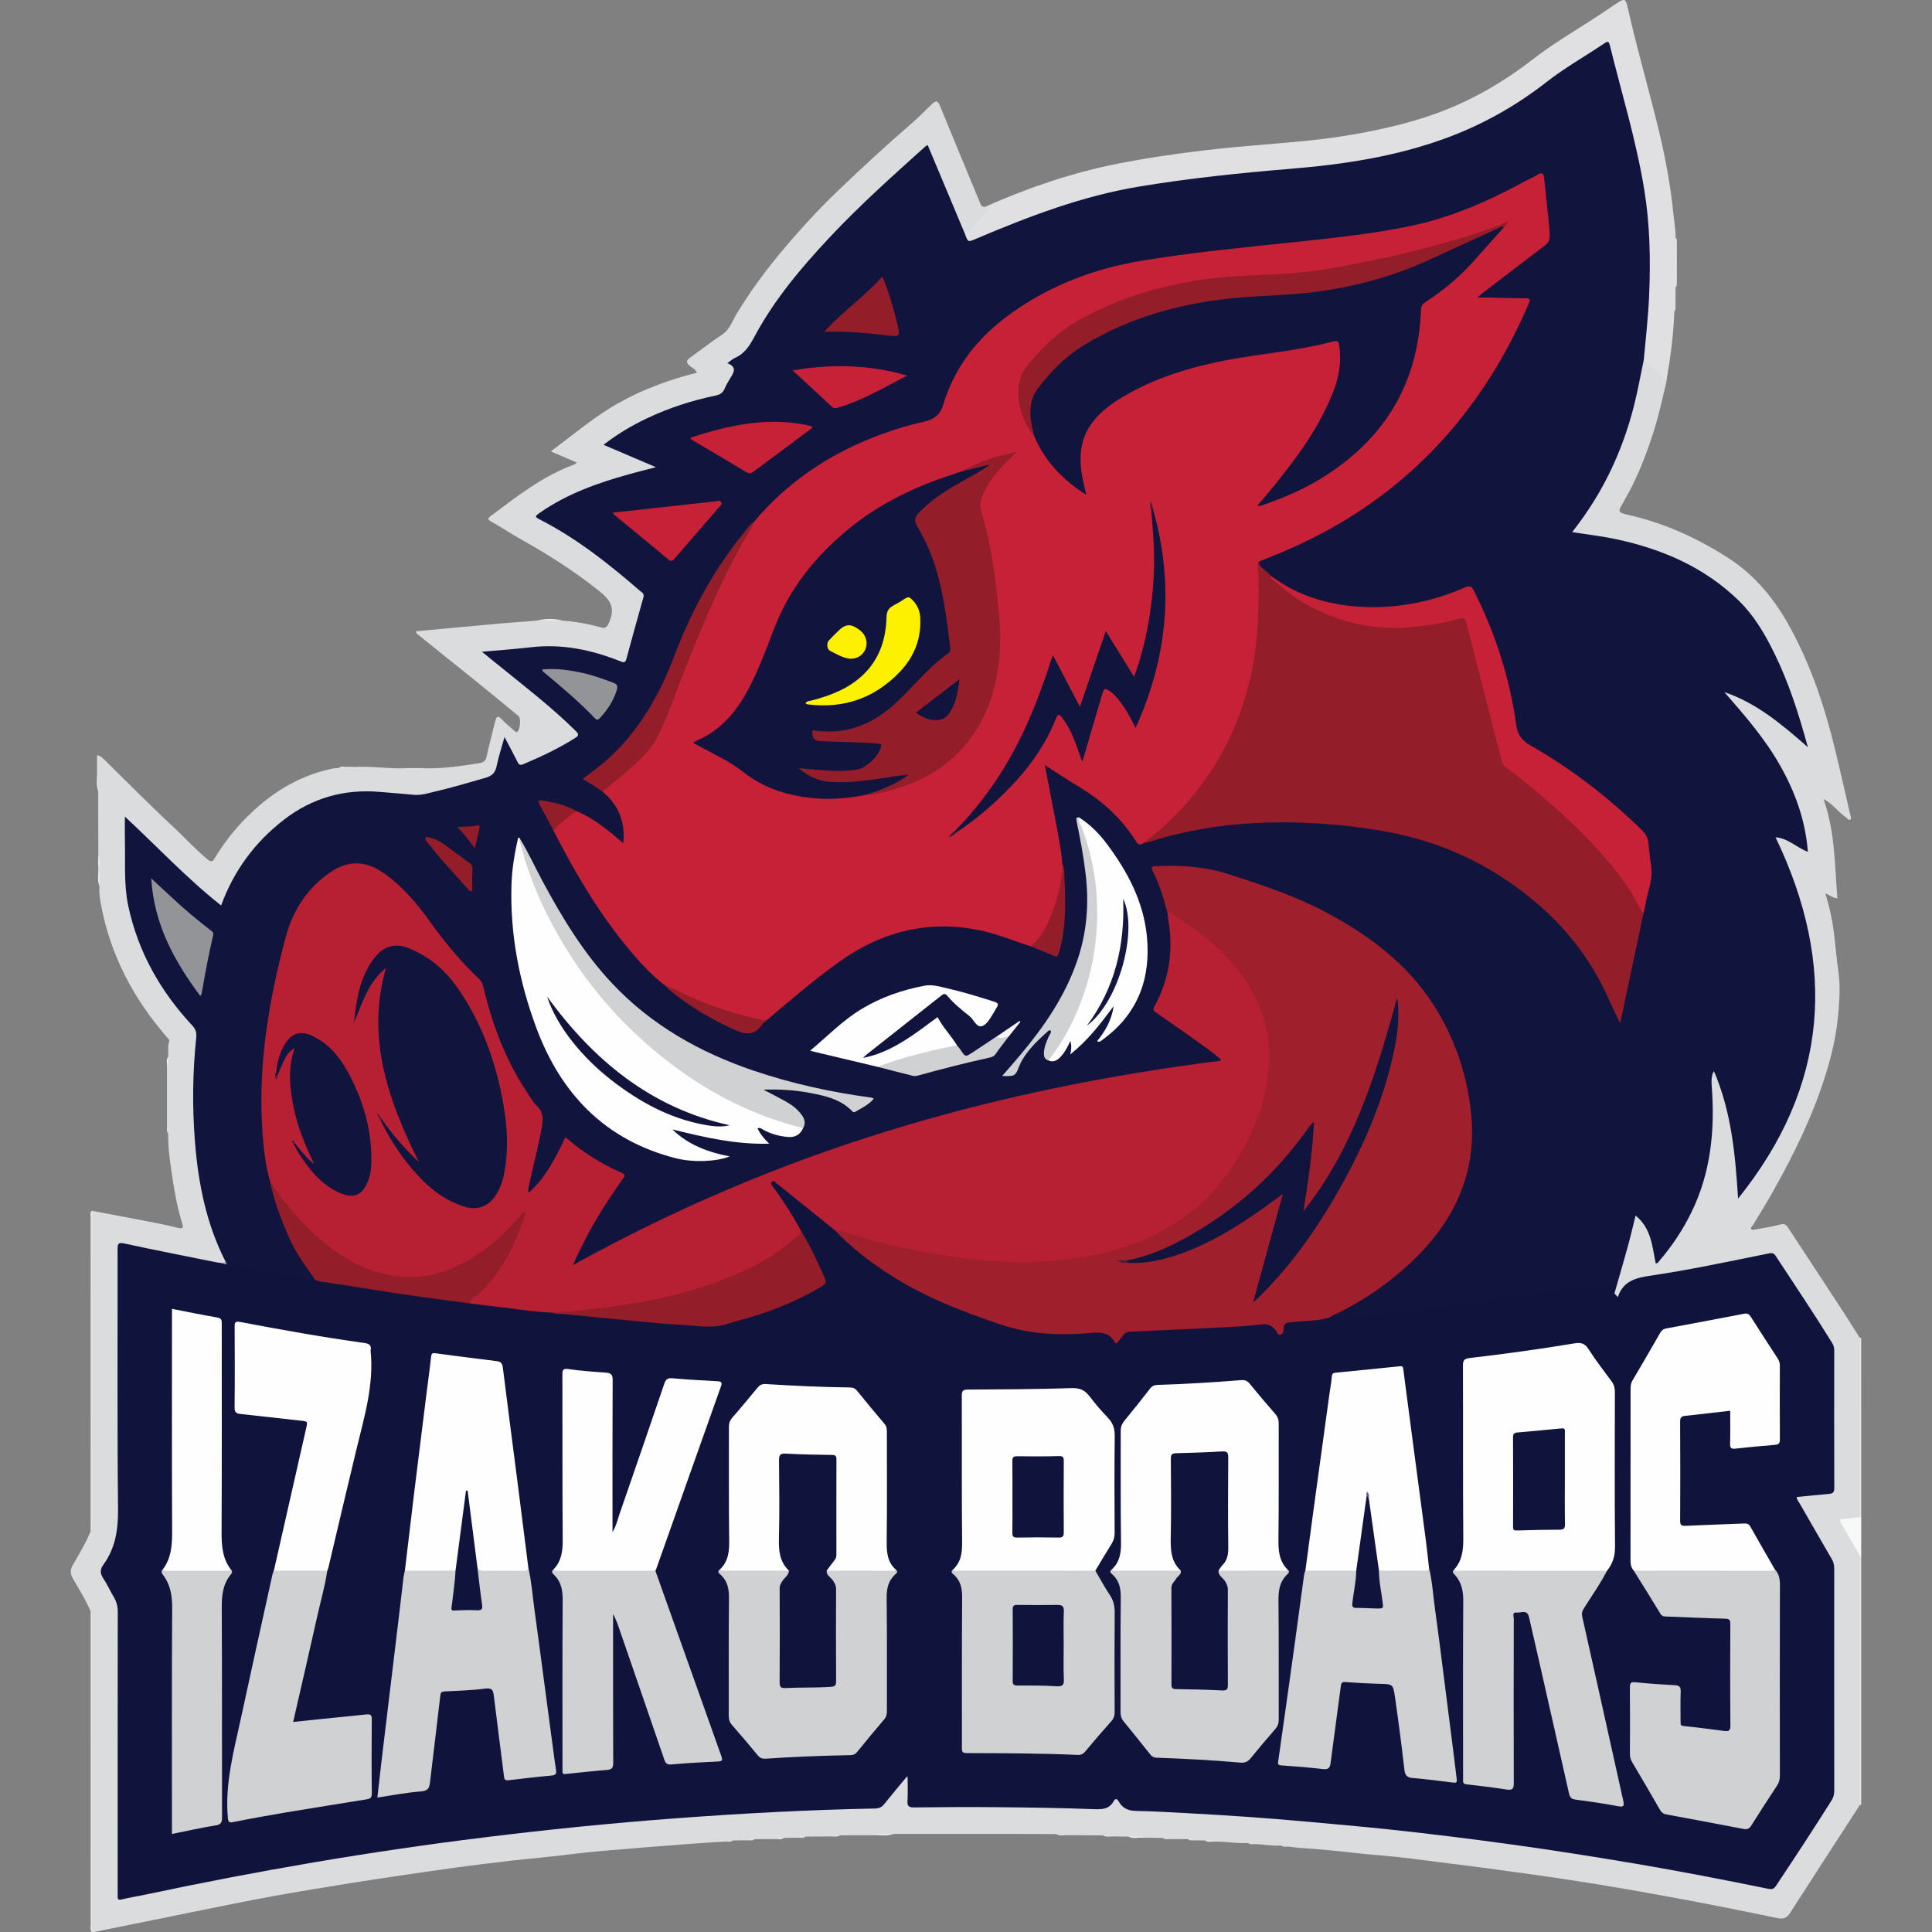 <?xml version="1.0" encoding="utf-8"?>
<!-- Generator: Adobe Illustrator 23.0.2, SVG Export Plug-In . SVG Version: 6.00 Build 0)  -->
<svg version="1.1" id="Layer_1" xmlns="http://www.w3.org/2000/svg" xmlns:xlink="http://www.w3.org/1999/xlink" x="0px" y="0px"
	 width="64px" height="64px" viewBox="0 0 64 64" enable-background="new 0 0 64 64" xml:space="preserve">
<rect x="0" y="0" width="64" height="64" fill="#808080" stroke="none"/>
<g>
	<g>
		<path fill="#F8F8F9" d="M61.655,50.262c0,0.435,0,0.871,0,1.306c-0.02,0.015-0.041,0.015-0.061,0.001
			c-0.251-0.344-0.439-0.726-0.645-1.097c-0.061-0.109-0.012-0.204,0.112-0.21c0.18-0.01,0.357-0.064,0.539-0.037
			C61.62,50.235,61.639,50.247,61.655,50.262z"/>
		<path fill="#E7E7E8" d="M61.616,51.565c0.013,0,0.026,0.001,0.039,0.003c0,2.739,0,5.478,0,8.217c-0.014,0-0.028,0-0.041,0.001
			c-0.079-0.078-0.07-0.181-0.07-0.277c-0.002-2.556-0.002-5.111,0-7.667C61.544,51.745,61.535,51.642,61.616,51.565z"/>
		<path fill="#E7E7E8" d="M61.655,50.262c-0.014,0-0.029-0.001-0.043-0.001c-0.073-0.08-0.068-0.181-0.069-0.279
			c-0.001-1.795-0.002-3.591,0-5.386c0-0.097-0.01-0.199,0.07-0.277c0.014,0.001,0.027,0.001,0.041,0.002
			C61.655,46.301,61.655,48.281,61.655,50.262z"/>
		<path fill="#DBDCDE" d="M43.074,61.216c-0.127-0.014-0.254-0.028-0.381-0.043c-0.079-0.05-0.175,0.01-0.255-0.039
			c-0.282,0.023-0.56-0.035-0.841-0.045c-0.08-0.049-0.176,0.009-0.256-0.038c-0.366,0.027-0.727-0.056-1.092-0.044
			c-0.108-0.056-0.23,0.011-0.338-0.04c-0.112-0.001-0.224-0.002-0.337-0.003c-0.065-0.049-0.148,0.005-0.214-0.039
			c-0.196-0.001-0.391-0.002-0.587-0.003c-0.079-0.052-0.175,0.009-0.255-0.039c-0.154-0.001-0.308-0.003-0.462-0.004
			c-0.077-0.04-0.16-0.011-0.24-0.02c-0.144-0.01-0.29,0.022-0.434-0.018c-0.084-0.001-0.169-0.003-0.253-0.004
			c-0.076-0.041-0.158-0.011-0.237-0.02c-0.118-0.008-0.238,0.019-0.355-0.018c-0.252-0.001-0.504-0.003-0.757-0.004
			c-0.13-0.043-0.263-0.009-0.394-0.02c-0.136-0.01-0.273,0.022-0.408-0.019c-0.351-0.001-0.701-0.002-1.052-0.003
			c-0.051-0.032-0.109-0.02-0.164-0.02c-1.323-0.001-2.646-0.001-3.968,0c-0.055,0-0.112-0.013-0.164,0.019
			c-0.014,0.001-0.028,0.002-0.042,0.003c-0.229,0.042-0.46,0.008-0.689,0.019c-0.121,0.009-0.244-0.02-0.364,0.02
			c-0.238,0.001-0.477,0.003-0.715,0.004c-0.105,0.04-0.215,0.009-0.322,0.019c-0.104,0.011-0.211-0.023-0.312,0.02
			c-0.168,0.001-0.336,0.002-0.504,0.003c-0.076,0.037-0.157,0.01-0.236,0.019c-0.076,0.009-0.156-0.021-0.229,0.02
			c-0.084,0.001-0.169,0.003-0.253,0.004c-0.079,0.047-0.175-0.013-0.254,0.039c-0.238,0.001-0.476,0.002-0.713,0.002
			c-0.08,0.048-0.176-0.012-0.255,0.039c-0.154,0.001-0.307,0.002-0.461,0.003c-0.08,0.048-0.176-0.012-0.255,0.039
			c-0.76,0.038-1.517,0.107-2.275,0.161c-0.571,0.041-1.14,0.098-1.71,0.141c-0.611,0.046-1.218,0.132-1.828,0.198
			c-0.437,0.047-0.874,0.084-1.31,0.135c-0.595,0.069-1.19,0.143-1.783,0.223c-0.559,0.075-1.117,0.157-1.675,0.24
			c-0.599,0.088-1.199,0.175-1.797,0.272c-0.887,0.144-1.774,0.286-2.658,0.448C8.1,62.986,7.213,63.17,6.325,63.349
			c-1.067,0.214-2.132,0.433-3.198,0.649c-0.027,0.005-0.056,0.001-0.084,0.002c-0.039-0.08-0.019-0.166-0.019-0.249
			c-0.001-3.374-0.001-6.748-0.002-10.122c0-0.083,0.021-0.168-0.02-0.248c-0.151-0.368-0.365-0.702-0.563-1.044
			c-0.096-0.166-0.138-0.298-0.03-0.488c0.21-0.367,0.43-0.731,0.594-1.123c0.04-0.08,0.02-0.166,0.02-0.248
			c0.001-3.374,0.001-6.748,0.002-10.122c0-0.083-0.02-0.168,0.019-0.248c0.54,0.103,1.081,0.203,1.621,0.308
			c0.403,0.079,0.809,0.151,1.207,0.253c0.186,0.047,0.213,0.006,0.161-0.157c-0.143-0.454-0.233-0.92-0.305-1.39
			c-0.08-0.524-0.165-1.048-0.158-1.581c-0.045-0.065,0.009-0.148-0.038-0.213c0-0.66-0.001-1.32-0.001-1.98
			c0.055-0.108-0.011-0.23,0.039-0.338c0.016-0.166-0.024-0.336,0.033-0.501c0.025-0.072-0.041-0.112-0.081-0.159
			c-1.098-1.267-1.859-2.703-2.172-4.359c-0.039-0.204-0.074-0.414-0.055-0.625c-0.041-0.269-0.006-0.54-0.019-0.809
			c-0.004-0.082,0.021-0.167-0.02-0.246c-0.001-0.701-0.002-1.403-0.003-2.104c-0.053-0.237,0.017-0.481-0.038-0.718
			c0-0.154,0-0.308,0-0.471c0.117,0.019,0.189,0.094,0.262,0.166c0.751,0.737,1.488,1.489,2.259,2.204
			c0.385,0.357,0.735,0.75,1.144,1.083c0.127,0.103,0.17,0.062,0.232-0.041c0.358-0.6,0.8-1.131,1.315-1.601
			c0.754-0.686,1.614-1.174,2.623-1.375c0.054-0.011,0.112-0.006,0.168-0.009c0.077-0.037,0.159-0.01,0.239-0.018
			c0.089-0.01,0.181,0.021,0.267-0.019c0.535-0.035,1.067,0.052,1.602,0.042c0.267,0.032,0.533,0.032,0.8,0
			c0.596,0.011,1.182-0.078,1.768-0.173c0.121-0.019,0.193-0.07,0.223-0.207c0.086-0.395,0.193-0.786,0.288-1.18
			c0.04-0.163,0.092-0.198,0.22-0.058c0.122,0.133,0.268,0.245,0.403,0.366c0.03,0.027,0.058,0.07,0.106,0.047
			c0.091-0.045,0.131-0.454,0.048-0.522c-0.496-0.408-0.991-0.816-1.491-1.219c-0.602-0.487-1.209-0.968-1.811-1.454
			c-0.041-0.033-0.093-0.064-0.101-0.139c0.359-0.033,0.717-0.066,1.074-0.099c0.59-0.054,1.179-0.11,1.769-0.162
			c0.389-0.034,0.779-0.062,1.168-0.092c0.281-0.03,0.563-0.03,0.844,0c0.426,0.032,0.844,0.107,1.254,0.22
			c0.161,0.044,0.208,0.019,0.283-0.148c0.211-0.47,0.077-0.737-0.326-1.056c-0.804-0.638-1.655-1.188-2.548-1.685
			c-0.348-0.194-0.678-0.419-1.027-0.611c-0.151-0.083-0.096-0.121-0.003-0.192c0.866-0.652,1.722-1.319,2.755-1.699
			c0.019-0.007,0.034-0.023,0.089-0.061c-0.291-0.125-0.56-0.241-0.867-0.373c0.761-0.56,1.455-1.161,2.26-1.61
			c0.81-0.452,1.673-0.77,2.583-0.997c-0.06-0.135-0.178-0.17-0.256-0.244c-0.11-0.103-0.091-0.166,0.016-0.243
			c0.356-0.258,0.703-0.53,1.07-0.772c0.268-0.176,0.347-0.468,0.498-0.713c0.42-0.687,0.889-1.336,1.403-1.955
			c0.613-0.738,1.258-1.448,1.951-2.111c0.768-0.734,1.546-1.458,2.352-2.152c0.26-0.224,0.504-0.465,0.749-0.705
			c0.118-0.115,0.189-0.138,0.263,0.044c0.431,1.055,0.87,2.107,1.305,3.16c0.05,0.121,0.083,0.268,0.27,0.164
			c0.098,0.043,0.13,0.114,0.055,0.195c-0.23,0.25-0.467,0.494-0.723,0.718c-0.031,0.027-0.073,0.041-0.114,0.009
			c-0.198-0.326-0.309-0.69-0.46-1.037c-0.227-0.521-0.435-1.051-0.655-1.575c-0.098-0.233-0.106-0.235-0.291-0.076
			c-1.083,0.928-2.116,1.91-3.095,2.946c-0.81,0.858-1.558,1.771-2.17,2.787c-0.073,0.12-0.152,0.239-0.206,0.367
			c-0.143,0.334-0.347,0.603-0.687,0.759c-0.111,0.051-0.167,0.13-0.039,0.236c0.081,0.067,0.053,0.151,0.01,0.229
			c-0.105,0.19-0.212,0.38-0.317,0.571c-0.077,0.14-0.207,0.181-0.346,0.213c-0.596,0.137-1.181,0.312-1.75,0.538
			c-0.577,0.229-1.119,0.524-1.626,0.881c-0.18,0.127-0.175,0.152,0.025,0.236c0.368,0.156,0.733,0.322,1.106,0.468
			c0.059,0.023,0.118,0.047,0.172,0.08c0.046,0.029,0.114,0.051,0.107,0.116c-0.007,0.066-0.078,0.074-0.13,0.088
			c-0.346,0.092-0.693,0.183-1.036,0.284c-0.824,0.243-1.625,0.543-2.358,1.002c-0.071,0.045-0.139,0.095-0.211,0.139
			c-0.123,0.076-0.117,0.14,0.008,0.209c0.239,0.134,0.478,0.267,0.716,0.403c0.845,0.486,1.579,1.12,2.325,1.738
			c0.429,0.355,0.399,0.278,0.24,0.83c-0.146,0.506-0.253,1.023-0.411,1.525c-0.096,0.306-0.141,0.322-0.439,0.208
			c-0.741-0.284-1.504-0.472-2.3-0.446c-0.553,0.018-1.104,0.087-1.655,0.144c-0.101,0.011-0.206,0.008-0.34,0.034
			c0.396,0.328,0.779,0.622,1.152,0.927c0.608,0.498,1.221,0.99,1.78,1.545c0.226,0.225,0.218,0.27-0.049,0.435
			c-0.491,0.305-1.008,0.556-1.543,0.772c-0.246,0.1-0.288,0.08-0.412-0.159c-0.097-0.187-0.184-0.378-0.306-0.596
			c-0.092,0.277-0.162,0.53-0.218,0.784c-0.058,0.266-0.204,0.401-0.461,0.479c-0.659,0.201-1.321,0.386-1.994,0.532
			c-0.337,0.073-0.674,0.002-1.005-0.038c-0.975-0.119-1.922-0.056-2.816,0.378c-0.606,0.294-1.129,0.706-1.579,1.208
			c-0.52,0.58-0.946,1.218-1.226,1.95c-0.066,0.172-0.133,0.185-0.287,0.068c-0.212-0.162-0.417-0.334-0.61-0.517
			c-0.265-0.251-0.546-0.484-0.801-0.746c-0.47-0.483-0.986-0.918-1.449-1.409c-0.019-0.02-0.037-0.043-0.073-0.043
			c-0.043,0.053-0.021,0.118-0.02,0.177c0.018,0.68-0.028,1.36,0.032,2.041c0.065,0.746,0.272,1.447,0.584,2.12
			c0.411,0.884,0.916,1.708,1.612,2.4c0.137,0.137,0.141,0.299,0.122,0.469c-0.053,0.474-0.068,0.95-0.083,1.427
			c-0.014,0.456-0.009,0.911,0.01,1.365c0.063,1.518,0.291,3.003,0.959,4.391c0.033,0.069,0.076,0.137,0.048,0.22
			c-0.039,0.058-0.099,0.065-0.161,0.071C6.674,41.8,6.038,41.652,5.398,41.52c-0.406-0.083-0.811-0.167-1.218-0.245
			c-0.197-0.038-0.219-0.016-0.228,0.184c-0.003,0.07-0.001,0.14-0.001,0.211c0,2.949-0.003,5.898,0.004,8.847
			c0.001,0.318-0.032,0.613-0.222,0.878c-0.065,0.09-0.089,0.21-0.158,0.296c-0.204,0.254-0.18,0.496,0.003,0.747
			c0.087,0.119,0.136,0.262,0.218,0.385c0.122,0.183,0.159,0.382,0.159,0.599c-0.003,2.282-0.002,4.564-0.002,6.846
			c0,0.765-0.001,1.531,0,2.296c0,0.295,0.01,0.303,0.298,0.244c2.256-0.463,4.513-0.923,6.787-1.29
			c2.44-0.394,4.888-0.73,7.346-0.99c1.396-0.148,2.793-0.276,4.192-0.377c0.762-0.055,1.525-0.103,2.289-0.142
			c0.995-0.051,1.989-0.107,2.985-0.131c0.343-0.008,0.687-0.035,1.03-0.03c0.185,0.002,0.322-0.066,0.434-0.21
			c0.181-0.233,0.367-0.462,0.565-0.681c0.042-0.047,0.09-0.11,0.155-0.092c0.079,0.022,0.078,0.109,0.082,0.178
			c0.011,0.182,0.007,0.365,0.004,0.548c-0.002,0.151,0.06,0.216,0.213,0.214c0.302-0.004,0.604-0.001,0.906-0.001
			c0.906,0,1.812-0.012,2.717,0.004c0.813,0.014,1.627,0.021,2.439,0.074c0.157,0.01,0.264-0.046,0.365-0.16
			c0.184-0.207,0.238-0.209,0.411,0.002c0.125,0.152,0.284,0.203,0.464,0.203c0.709,0.001,1.416,0.056,2.122,0.095
			c0.721,0.039,1.442,0.087,2.162,0.148c0.433,0.037,0.868,0.059,1.299,0.113c0.169,0.056,0.265,0.199,0.377,0.323
			c0.049,0.053,0.05,0.12,0,0.172C43.437,60.941,43.308,61.142,43.074,61.216z"/>
		<path fill="#DBDCDE" d="M43.074,61.216c0.151-0.144,0.301-0.291,0.456-0.431c0.072-0.066,0.083-0.115,0.004-0.184
			c-0.089-0.078-0.167-0.169-0.25-0.254c0.164-0.104,0.341-0.035,0.507-0.021c1.552,0.133,3.1,0.304,4.645,0.499
			c2.285,0.288,4.561,0.637,6.827,1.045c1.064,0.192,2.126,0.394,3.185,0.614c0.183,0.038,0.3,0,0.406-0.162
			c0.584-0.885,1.177-1.764,1.735-2.665c0.081-0.13,0.121-0.263,0.121-0.416c-0.002-2.394-0.002-4.788,0-7.183
			c0-0.159-0.039-0.301-0.119-0.44c-0.335-0.585-0.667-1.171-1.01-1.752c-0.155-0.262-0.13-0.318,0.175-0.359
			c0.222-0.03,0.446-0.05,0.67-0.067c0.249-0.019,0.282-0.051,0.282-0.292c0.001-1.432,0-2.865,0.002-4.297
			c0-0.154-0.044-0.288-0.124-0.416c-0.565-0.897-1.142-1.786-1.73-2.668c-0.102-0.152-0.214-0.192-0.389-0.155
			c-1.416,0.295-2.838,0.558-4.263,0.804c-0.166,0.029-0.287,0.099-0.362,0.252c-0.034,0.069-0.074,0.136-0.117,0.2
			c-0.099,0.147-0.133,0.147-0.264,0.008c-0.036-0.084-0.013-0.166,0.014-0.246c0.235-0.692,0.407-1.402,0.583-2.111
			c0.01-0.041,0.019-0.082,0.033-0.122c0.058-0.161,0.13-0.179,0.259-0.061c0.079,0.072,0.133,0.163,0.188,0.252
			c0.169,0.275,0.248,0.579,0.299,0.893c0.012,0.075,0.011,0.154,0.053,0.227c0.08,0.012,0.105-0.058,0.141-0.102
			c0.909-1.119,1.467-2.385,1.6-3.828c0.058-0.624,0.055-1.247,0.005-1.87c-0.012-0.145-0.034-0.351,0.117-0.39
			c0.154-0.04,0.169,0.173,0.212,0.287c0.287,0.767,0.445,1.565,0.532,2.378c0.052,0.481,0.098,0.963,0.089,1.458
			c0.226-0.328,0.474-0.625,0.69-0.945c0.886-1.313,1.469-2.742,1.698-4.314c0.188-1.288,0.102-2.561-0.188-3.824
			c-0.205-0.894-0.518-1.749-0.925-2.571c-0.041-0.083-0.135-0.183-0.051-0.266c0.073-0.072,0.189-0.016,0.28,0.016
			c0.173,0.061,0.32,0.174,0.482,0.258c0.068,0.035,0.126,0.091,0.206,0.099c0.062-0.035,0.029-0.087,0.024-0.131
			c-0.168-1.421-0.812-2.63-1.671-3.741c-0.253-0.328-0.515-0.649-0.808-0.943c-0.064-0.065-0.118-0.139-0.171-0.214
			c-0.031-0.044-0.082-0.094-0.035-0.149c0.041-0.048,0.104-0.029,0.158-0.011c0.107,0.036,0.209,0.082,0.311,0.13
			c0.634,0.299,1.193,0.71,1.73,1.155c0.151,0.125,0.299,0.253,0.467,0.41c-0.23-0.857-0.493-1.666-0.832-2.451
			c-0.187-0.433-0.406-0.848-0.65-1.251c-0.595-0.982-1.442-1.671-2.46-2.171c-0.83-0.408-1.687-0.733-2.607-0.867
			c-0.306-0.045-0.612-0.084-0.918-0.128c-0.283-0.04-0.306-0.104-0.138-0.325c1.013-1.339,1.664-2.842,2.012-4.479
			c0.06-0.281,0.124-0.562,0.161-0.848c0.007-0.056,0.018-0.111,0.063-0.152c0.048-0.037,0.097-0.02,0.133,0.014
			c0.229,0.223,0.484,0.421,0.658,0.696c-0.132,0.542-0.246,1.088-0.414,1.621c-0.258,0.817-0.568,1.61-1,2.351
			c-0.21,0.359-0.218,0.362,0.188,0.456c1.185,0.273,2.273,0.772,3.289,1.43c0.883,0.572,1.527,1.367,2.027,2.281
			c0.693,1.267,1.146,2.624,1.487,4.021c0.179,0.731,0.34,1.467,0.512,2.2c0.013,0.054,0.051,0.119-0.007,0.152
			c-0.061,0.035-0.091-0.045-0.135-0.074c-0.256-0.169-0.428-0.44-0.746-0.608c0.385,1.085,0.37,2.188,0.46,3.29
			c-0.162-0.014-0.256-0.11-0.398-0.16c0.127,0.416,0.221,0.821,0.274,1.234c0.058,0.449,0.092,0.901,0.157,1.349
			c0.068,0.476,0.037,0.949-0.006,1.422c-0.051,0.571-0.165,1.131-0.323,1.682c-0.418,1.463-1.074,2.822-1.815,4.145
			c-0.222,0.397-0.462,0.782-0.697,1.171c-0.022,0.037-0.089,0.069-0.038,0.123c0.031,0.033,0.079,0.012,0.12,0.004
			c0.28-0.054,0.566-0.089,0.84-0.166c0.151-0.043,0.202,0.027,0.264,0.123c0.59,0.9,1.182,1.8,1.771,2.701
			c0.203,0.31,0.398,0.625,0.597,0.937c-0.001,1.981-0.001,3.961-0.002,5.942c-0.181,0.001-0.357,0.048-0.539,0.05
			c-0.198,0.003-0.087,0.13-0.047,0.2c0.188,0.334,0.383,0.663,0.574,0.995c0.01,0.017,0.011,0.04,0.016,0.06
			c-0.001,2.74-0.002,5.48-0.002,8.22c-0.772,1.192-1.547,2.381-2.312,3.577c-0.113,0.177-0.225,0.213-0.429,0.171
			c-1.127-0.234-2.255-0.461-3.387-0.669c-1.131-0.208-2.265-0.407-3.402-0.581c-0.84-0.129-1.683-0.243-2.526-0.359
			c-0.939-0.13-1.88-0.239-2.819-0.362c-0.608-0.08-1.222-0.117-1.832-0.182C44.297,61.315,43.686,61.251,43.074,61.216z"/>
		<path fill="#E0E0E2" d="M55.208,12.634c-0.252-0.239-0.503-0.478-0.755-0.716c-0.062-0.053-0.061-0.125-0.05-0.194
			c0.121-0.785,0.151-1.577,0.187-2.368c0.023-0.503,0.009-1.008-0.016-1.514c-0.07-1.419-0.389-2.791-0.74-4.158
			c-0.171-0.666-0.354-1.329-0.52-1.997c-0.055-0.222-0.082-0.228-0.281-0.103c-0.814,0.513-1.603,1.06-2.382,1.624
			c-1.155,0.837-2.45,1.391-3.819,1.772c-1.234,0.343-2.495,0.53-3.771,0.64c-1.761,0.152-3.522,0.303-5.265,0.615
			c-1.331,0.238-2.634,0.57-3.881,1.099c-0.549,0.233-1.115,0.425-1.656,0.676c-0.217,0.1-0.324,0-0.295-0.265
			c0.243-0.241,0.483-0.486,0.732-0.721c0.081-0.076,0.077-0.134,0.012-0.207c1.393-0.613,2.826-1.1,4.323-1.395
			c0.966-0.19,1.938-0.333,2.914-0.447c0.664-0.078,1.332-0.135,2-0.192c0.853-0.072,1.708-0.141,2.556-0.275
			c0.913-0.144,1.813-0.336,2.692-0.618c1.306-0.419,2.487-1.074,3.57-1.915c0.824-0.64,1.744-1.142,2.6-1.736
			c0.04-0.028,0.081-0.055,0.122-0.082c0.353-0.232,0.362-0.234,0.452,0.166c0.294,1.308,0.671,2.595,0.989,3.897
			c0.225,0.922,0.404,1.851,0.499,2.796c0.029,0.284,0.081,0.566,0.081,0.853c0.03,0.548,0.03,1.097,0,1.645
			c-0.001,0.197-0.003,0.393-0.004,0.59c-0.048,0.065,0.006,0.148-0.038,0.213c-0.024,0.729-0.117,1.451-0.241,2.169
			C55.214,12.536,55.213,12.585,55.208,12.634z"/>
		<path fill="#E7E7E8" d="M3.002,53.38c0.071,0.07,0.04,0.16,0.04,0.24c0.002,3.46,0.001,6.919,0.001,10.379
			c-0.068-0.063-0.04-0.145-0.04-0.219C3.001,60.313,3.002,56.847,3.002,53.38z"/>
		<path fill="#E7E7E8" d="M3.043,40.107c0,3.452,0,6.905-0.002,10.357c0,0.087,0.034,0.184-0.039,0.261c0-3.467-0.001-6.933,0-10.4
			C3.003,40.252,2.974,40.169,3.043,40.107z"/>
		<path fill="#DBDCDE" d="M29.632,60.752c0.056-0.062,0.13-0.039,0.197-0.04c1.3-0.001,2.601-0.001,3.901,0
			c0.067,0,0.142-0.023,0.197,0.04C32.497,60.752,31.065,60.752,29.632,60.752z"/>
		<path fill="#ECEDED" d="M55.506,9.517c0-0.548,0-1.097,0-1.645c0.048,0.043,0.039,0.101,0.039,0.156c0,0.445,0,0.89,0,1.334
			C55.545,9.416,55.554,9.474,55.506,9.517z"/>
		<path fill="#EBEBEC" d="M3.255,28.308c0.086,0.186,0.026,0.383,0.038,0.574c0.01,0.16,0.001,0.321,0.001,0.481
			c-0.087-0.215-0.022-0.439-0.038-0.658C3.246,28.573,3.255,28.44,3.255,28.308z"/>
		<path fill="#EBEBEC" d="M18.635,20.553c-0.281,0-0.563,0-0.844,0C18.072,20.487,18.353,20.487,18.635,20.553z"/>
		<path fill="#E3E3E5" d="M14.125,25.445c-0.267,0.064-0.533,0.064-0.8,0C13.592,25.445,13.858,25.445,14.125,25.445z"/>
		<path fill="#E3E3E4" d="M3.214,25.486c0.086,0.236,0.02,0.479,0.038,0.718C3.166,25.969,3.232,25.725,3.214,25.486z"/>
		<path fill="#EDEDEE" d="M28.875,60.755c0.238,0,0.476,0,0.715,0c-0.235,0.087-0.479,0.021-0.718,0.039
			c-0.013-0.01-0.017-0.019-0.012-0.028C28.865,60.759,28.87,60.755,28.875,60.755z"/>
		<path fill="#EDEDEE" d="M37.384,60.84c0.154,0,0.308-0.001,0.462-0.001c0.015,0.008,0.02,0.016,0.016,0.025
			c-0.004,0.01-0.008,0.014-0.013,0.014C37.695,60.862,37.533,60.924,37.384,60.84z"/>
		<path fill="#E1E2E3" d="M34.98,60.756c0.141-0.001,0.282-0.001,0.423-0.002c0.014,0.008,0.019,0.017,0.015,0.025
			c-0.004,0.009-0.009,0.013-0.013,0.013C35.264,60.78,35.116,60.836,34.98,60.756z"/>
		<path fill="#E2E2E4" d="M36.539,60.798c0.127-0.001,0.254-0.001,0.381-0.002c0.014,0.008,0.019,0.017,0.015,0.026
			c-0.004,0.009-0.009,0.014-0.013,0.014C36.794,60.823,36.66,60.875,36.539,60.798z"/>
		<path fill="#DBDCDE" d="M35.405,60.793c0-0.013-0.001-0.026-0.001-0.039c0.126,0.018,0.26-0.041,0.379,0.04
			C35.657,60.794,35.531,60.793,35.405,60.793z"/>
		<path fill="#E1E2E3" d="M27.483,60.796c0.113,0,0.226,0.001,0.339,0.001c-0.106,0.078-0.227,0.025-0.34,0.037
			c-0.014-0.009-0.018-0.018-0.013-0.026C27.474,60.801,27.478,60.796,27.483,60.796z"/>
		<path fill="#ECECED" d="M39.912,60.967c0.113,0.014,0.233-0.041,0.338,0.04C40.138,60.99,40.017,61.045,39.912,60.967z"/>
		<path fill="#EDEDEE" d="M5.569,35.008C5.556,35.12,5.61,35.241,5.53,35.346C5.545,35.233,5.491,35.113,5.569,35.008z"/>
		<path fill="#DBDCDE" d="M28.875,60.755c-0.001,0.013-0.003,0.026-0.004,0.04c-0.112,0-0.223,0-0.335-0.001
			C28.642,60.714,28.763,60.77,28.875,60.755z"/>
		<path fill="#DBDCDE" d="M27.483,60.796c0,0.013-0.001,0.026-0.001,0.039c-0.098,0.001-0.196,0.001-0.294,0.002
			C27.278,60.758,27.385,60.812,27.483,60.796z"/>
		<path fill="#ECECED" d="M11.47,25.442c-0.084,0-0.169-0.001-0.253-0.001c0.076-0.071,0.169-0.028,0.255-0.038
			c0.013,0.009,0.018,0.018,0.013,0.027C11.479,25.438,11.475,25.442,11.47,25.442z"/>
		<path fill="#E1E2E3" d="M26.43,60.839c0.085,0,0.17,0.001,0.255,0.001c-0.077,0.07-0.17,0.029-0.256,0.037
			c-0.014-0.009-0.018-0.018-0.013-0.026C26.42,60.843,26.425,60.839,26.43,60.839z"/>
		<path fill="#E3E3E5" d="M11.47,25.442c0.001-0.013,0.001-0.026,0.002-0.039c0.084,0,0.168,0,0.252,0
			C11.648,25.475,11.554,25.431,11.47,25.442z"/>
		<path fill="#EDEDEE" d="M25.712,60.922c0.075-0.074,0.169-0.03,0.254-0.039C25.891,60.953,25.797,60.91,25.712,60.922z"/>
		<path fill="#E2E2E4" d="M38.52,60.882c0.086,0.01,0.18-0.035,0.255,0.039C38.69,60.91,38.596,60.952,38.52,60.882z"/>
		<path fill="#E1E2E3" d="M24.744,60.963c0.076-0.073,0.17-0.029,0.255-0.039C24.923,60.994,24.829,60.953,24.744,60.963z"/>
		<path fill="#E0E0E2" d="M24.028,61.005c0.076-0.074,0.17-0.029,0.255-0.039C24.206,61.036,24.113,60.995,24.028,61.005z"/>
		<path fill="#DBDCDE" d="M41.342,61.051c0.086,0.01,0.179-0.035,0.256,0.038C41.511,61.081,41.419,61.119,41.342,61.051z"/>
		<path fill="#DBDCDE" d="M42.438,61.134c0.085,0.011,0.179-0.034,0.255,0.039C42.607,61.164,42.515,61.203,42.438,61.134z"/>
		<path fill="#E1E1E3" d="M5.531,37.326c0.067,0.061,0.031,0.141,0.038,0.213C5.506,37.477,5.538,37.398,5.531,37.326z"/>
		<path fill="#E1E2E3" d="M55.463,10.32c0.007-0.072-0.029-0.152,0.038-0.213C55.495,10.178,55.527,10.258,55.463,10.32z"/>
		<path fill="#DBDCDE" d="M36.922,60.836c0-0.013-0.001-0.026-0.001-0.039c0.071,0.009,0.151-0.028,0.21,0.04
			C37.061,60.836,36.992,60.836,36.922,60.836z"/>
		<path fill="#DBDCDE" d="M26.43,60.839c0,0.013-0.001,0.026-0.001,0.039c-0.07,0-0.14,0.001-0.209,0.001
			C26.279,60.811,26.359,60.848,26.43,60.839z"/>
		<path fill="#DBDCDE" d="M37.849,60.879c-0.001-0.013-0.002-0.026-0.004-0.04c0.072,0.008,0.151-0.028,0.212,0.039
			C37.988,60.878,37.919,60.879,37.849,60.879z"/>
		<path fill="#E0E1E2" d="M39.362,60.925c0.072,0.006,0.153-0.03,0.214,0.039C39.504,60.956,39.424,60.988,39.362,60.925z"/>
		<path fill="#11143C" d="M31.964,7.746c0.106,0.292,0.1,0.277,0.377,0.16c1.742-0.738,3.503-1.411,5.384-1.724
			c1.668-0.277,3.346-0.451,5.029-0.59c1.778-0.147,3.532-0.412,5.215-1.042c1.184-0.443,2.269-1.057,3.265-1.835
			c0.608-0.475,1.283-0.854,1.922-1.285c0.114-0.077,0.143-0.047,0.173,0.076c0.393,1.589,0.874,3.156,1.139,4.776
			c0.189,1.154,0.211,2.314,0.163,3.48c-0.03,0.722-0.113,1.438-0.178,2.156c-0.105,0.499-0.195,1.003-0.319,1.498
			c-0.378,1.507-1.025,2.887-1.982,4.116c-0.021,0.027-0.04,0.055-0.069,0.096c0.502,0.079,0.994,0.134,1.474,0.238
			c1.518,0.327,2.908,0.928,4.038,2.027c0.503,0.489,0.857,1.088,1.166,1.714c0.49,0.989,0.823,2.034,1.127,3.145
			c-0.862-0.758-1.702-1.463-2.768-1.827c0.67,0.765,1.334,1.529,1.838,2.415c0.507,0.891,0.85,1.834,0.93,2.879
			c-0.378-0.147-0.663-0.455-1.071-0.483c2.045,4.251,1.757,8.245-1.241,11.969c-0.092-1.433-0.212-2.858-0.805-4.235
			c-0.084,0.191-0.08,0.345-0.068,0.504c0.109,1.447-0.023,2.856-0.671,4.182c-0.285,0.583-0.64,1.119-1.063,1.61
			c-0.029,0.034-0.047,0.09-0.121,0.084c-0.117-0.557-0.143-1.157-0.667-1.584c-0.088,0.352-0.164,0.682-0.253,1.008
			c-0.144,0.526-0.298,1.049-0.448,1.573c-0.014,0.001-0.035,0.004-0.04-0.004c-0.187-0.269-0.444-0.225-0.717-0.18
			c-2.069,0.336-4.145,0.621-6.229,0.842c-0.731,0.078-1.462,0.163-2.195,0.22c-0.084,0.006-0.168,0.026-0.24-0.037
			c-0.069-0.138,0.058-0.154,0.129-0.188c0.654-0.314,1.274-0.685,1.841-1.139c0.812-0.65,1.535-1.38,2.037-2.304
			c0.532-0.98,0.719-2.028,0.616-3.134c-0.088-0.94-0.344-1.833-0.735-2.689c-0.291-0.636-0.667-1.218-1.128-1.744
			c-1.258-1.436-2.882-2.305-4.63-2.973c-0.531-0.203-1.075-0.37-1.62-0.536c-0.708-0.217-1.434-0.255-2.167-0.238
			c-0.16,0.004-0.174,0.06-0.114,0.194c0.197,0.436,0.35,0.888,0.445,1.358c0.213,1.033,0.096,2.026-0.379,2.969
			c-0.078,0.154-0.03,0.222,0.092,0.306c0.619,0.426,1.237,0.853,1.831,1.313c0.081,0.063,0.212,0.121,0.178,0.235
			c-0.032,0.11-0.173,0.098-0.275,0.111c-2.167,0.278-4.317,0.651-6.447,1.139c-1.993,0.457-3.961,1.004-5.895,1.667
			c-1.768,0.606-3.503,1.295-5.196,2.089c-1.157,0.543-2.299,1.116-3.412,1.744c-0.037,0.021-0.074,0.041-0.114,0.055
			c-0.047,0.016-0.098,0.033-0.139-0.005c-0.043-0.039-0.026-0.09-0.011-0.138c0.013-0.04,0.032-0.078,0.05-0.116
			c0.412-0.848,0.878-1.663,1.425-2.432c0.008-0.011,0.016-0.023,0.024-0.035c0.175-0.253,0.175-0.264-0.1-0.395
			c-0.515-0.246-1-0.54-1.442-0.903c-0.164-0.135-0.172-0.133-0.268,0.064c-0.207,0.424-0.435,0.834-0.729,1.205
			c-0.092,0.116-0.189,0.228-0.308,0.315c-0.101,0.074-0.16,0.033-0.162-0.083c-0.002-0.141,0.043-0.277,0.074-0.414
			c0.139-0.609,0.296-1.214,0.39-1.833c0.022-0.143-0.002-0.257-0.093-0.371c-0.88-1.1-1.424-2.365-1.772-3.717
			c-0.089-0.347-0.238-0.625-0.497-0.875c-0.496-0.478-0.922-1.021-1.324-1.579c-0.42-0.583-0.861-1.145-1.453-1.568
			c-0.12-0.086-0.239-0.173-0.372-0.239c-0.472-0.233-0.928-0.179-1.361,0.096c-0.814,0.517-1.281,1.288-1.535,2.192
			c-0.346,1.232-0.584,2.488-0.711,3.762c-0.065,0.655-0.128,1.315-0.091,1.974c0.043,0.77,0.085,1.542,0.285,2.293
			c0.254,1.066,0.634,2.076,1.298,2.964c0.067,0.089,0.207,0.169,0.112,0.322c-0.072,0.039-0.15,0.037-0.226,0.024
			c-0.898-0.155-1.794-0.318-2.687-0.494c-0.069-0.039,0.012-0.101-0.022-0.145c-0.639-1.252-0.905-2.597-1.014-3.984
			c-0.09-1.15-0.076-2.297,0.044-3.443c0.016-0.155-0.016-0.269-0.131-0.392C5.313,32.836,4.57,31.528,4.247,30
			c-0.146-0.692-0.093-1.398-0.109-2.098c-0.006-0.271-0.001-0.543-0.001-0.851c1.072,0.995,2.051,2.047,3.188,2.944
			c0.423-1.159,1.122-2.1,2.082-2.842c0.933-0.721,1.996-1.022,3.172-0.92c0.377,0.033,0.755,0.058,1.132,0.096
			c0.231,0.023,0.445-0.047,0.662-0.098c0.573-0.134,1.137-0.3,1.702-0.463c0.211-0.061,0.328-0.156,0.374-0.381
			c0.063-0.315,0.167-0.621,0.264-0.972c0.155,0.295,0.297,0.557,0.43,0.824c0.045,0.091,0.081,0.122,0.187,0.077
			c0.595-0.249,1.177-0.524,1.723-0.87c0.12-0.076,0.13-0.12,0.025-0.225c-0.834-0.828-1.769-1.536-2.677-2.276
			c-0.133-0.108-0.266-0.216-0.436-0.355c0.574-0.052,1.096-0.087,1.615-0.148c1.038-0.122,2.022,0.084,2.978,0.467
			c0.105,0.042,0.158,0.045,0.193-0.084c0.183-0.683,0.373-1.363,0.565-2.043c0.035-0.124-0.061-0.161-0.124-0.216
			c-1.019-0.883-2.073-1.72-3.28-2.341c-0.209-0.108-0.205-0.117-0.007-0.254c0.888-0.615,1.888-0.971,2.918-1.257
			c0.286-0.079,0.574-0.152,0.905-0.238c-0.594-0.254-1.151-0.492-1.735-0.741c0.465-0.362,0.944-0.644,1.449-0.883
			c0.725-0.343,1.484-0.586,2.267-0.75c0.144-0.03,0.238-0.09,0.295-0.227c0.048-0.116,0.114-0.225,0.179-0.333
			c0.115-0.19,0.254-0.378-0.088-0.511c0.101-0.072,0.169-0.14,0.25-0.175c0.331-0.143,0.496-0.42,0.658-0.723
			c0.656-1.221,1.543-2.271,2.486-3.276c0.999-1.066,2.089-2.038,3.174-3.014c0.014-0.013,0.035-0.019,0.068-0.037
			C31.142,5.787,31.553,6.767,31.964,7.746z"/>
		<path fill="#10133B" d="M44.039,43.645c0.085,0.054,0.169,0.023,0.261,0.011c0.338-0.042,0.68-0.061,1.019-0.095
			c0.484-0.049,0.968-0.104,1.452-0.158c0.512-0.058,1.023-0.117,1.534-0.178c0.587-0.071,1.174-0.138,1.76-0.219
			c0.634-0.088,1.265-0.19,1.897-0.286c0.303-0.046,0.606-0.085,0.907-0.142c0.357-0.067,0.45-0.032,0.61,0.268
			c0.037,0.039,0.073,0.079,0.114,0.122c0.172-0.526,0.584-0.636,1.066-0.707c1.324-0.195,2.632-0.478,3.944-0.741
			c0.113-0.023,0.166,0.004,0.223,0.09c0.628,0.955,1.264,1.905,1.866,2.876c0.046,0.074,0.069,0.148,0.069,0.236
			c-0.002,1.524-0.003,3.048,0.002,4.571c0,0.136-0.042,0.184-0.173,0.194c-0.356,0.029-0.712,0.068-1.071,0.103
			c0,0.096,0.065,0.157,0.105,0.226c0.352,0.614,0.705,1.228,1.061,1.839c0.059,0.102,0.076,0.205,0.076,0.32
			c-0.002,2.451-0.002,4.901,0.001,7.352c0,0.117-0.027,0.215-0.089,0.314c-0.597,0.95-1.214,1.887-1.835,2.821
			c-0.066,0.1-0.12,0.135-0.25,0.109c-1.462-0.297-2.926-0.583-4.398-0.832c-1.403-0.237-2.807-0.459-4.217-0.652
			c-1.327-0.182-2.656-0.347-3.987-0.488c-0.899-0.095-1.801-0.171-2.701-0.255c-1.292-0.117-2.586-0.208-3.881-0.276
			c-0.595-0.031-1.19-0.07-1.786-0.08c-0.26-0.004-0.439-0.097-0.561-0.315c-0.052-0.093-0.111-0.103-0.163-0.01
			c-0.155,0.28-0.395,0.277-0.68,0.267c-1.051-0.04-2.104-0.054-3.156-0.064c-0.927-0.009-1.854-0.004-2.781,0.007
			c-0.179,0.002-0.226-0.051-0.215-0.223c0.015-0.256,0.004-0.514,0.004-0.828c-0.284,0.343-0.535,0.64-0.777,0.944
			c-0.082,0.104-0.174,0.141-0.305,0.143c-2.209,0.043-4.414,0.162-6.617,0.326c-2.119,0.158-4.233,0.372-6.342,0.633
			c-3.758,0.463-7.486,1.102-11.189,1.89c-0.267,0.057-0.537,0.099-0.803,0.163c-0.111,0.027-0.141-0.002-0.135-0.105
			c0.003-0.049,0-0.098,0-0.147c0-3.09-0.001-6.179,0.003-9.269c0-0.183-0.038-0.34-0.131-0.495
			c-0.123-0.204-0.219-0.425-0.351-0.622c-0.109-0.163-0.106-0.298,0.005-0.451c0.4-0.549,0.492-1.161,0.486-1.838
			c-0.029-2.865-0.011-5.73-0.015-8.595c0-0.175,0-0.257,0.231-0.206c1.019,0.223,2.043,0.421,3.066,0.627
			c0.048,0.01,0.097,0.012,0.146,0.018c0.034,0.04,0.103-0.009,0.13,0.05c0.802,0.145,1.604,0.291,2.406,0.432
			c0.184,0.032,0.367,0.084,0.557,0.058c0.31,0,0.61,0.079,0.913,0.127c1.344,0.213,2.689,0.414,4.038,0.585
			c0.063,0.008,0.124,0.026,0.186,0.032c0.638,0.064,1.274,0.155,1.911,0.227c0.263,0.03,0.527,0.058,0.79,0.081
			c0.485,0.077,0.974,0.106,1.462,0.155c0.558,0.056,1.117,0.107,1.676,0.153c0.629,0.051,1.258,0.098,1.887,0.144
			c0.533,0.039,1.023-0.15,1.52-0.295c0.785-0.229,1.537-0.537,2.244-0.949c0.255-0.149,0.256-0.172,0.132-0.45
			c-0.199-0.45-0.415-0.891-0.658-1.318c-0.265-0.495-0.576-0.962-0.896-1.422c-0.067-0.096-0.21-0.21-0.08-0.325
			c0.119-0.105,0.213,0.051,0.298,0.117c0.626,0.485,1.224,1.005,1.847,1.495c1.296,1.284,2.837,2.167,4.545,2.774
			c0.602,0.214,1.212,0.402,1.83,0.567c0.15,0.04,0.301,0.063,0.457,0.062c0.596-0.003,1.192,0.013,1.787-0.042
			c0.221-0.021,0.418,0.016,0.551,0.225c0.063,0.099,0.146,0.08,0.2-0.01c0.139-0.233,0.352-0.257,0.598-0.262
			c0.763-0.017,1.526-0.064,2.288-0.111c0.637-0.039,1.273-0.078,1.909-0.131c0.175-0.015,0.288,0.081,0.399,0.195
			c0.137,0.142,0.149,0.14,0.205-0.046c0.032-0.105,0.085-0.173,0.197-0.191c0.436-0.07,0.88-0.071,1.316-0.143
			C44.004,43.617,44.022,43.632,44.039,43.645z"/>
		<path fill="#9A98A5" d="M7.468,41.887c-0.043-0.017-0.086-0.033-0.13-0.05c0.042-0.018,0.1,0.008,0.13-0.045
			C7.5,41.824,7.543,41.855,7.468,41.887z"/>
		<path fill="#C62136" d="M19.103,26.869c0.576,0.245,1.05,0.64,1.544,1.062c0.068-0.697-0.148-1.251-0.666-1.688
			c-0.057-0.103,0.035-0.14,0.089-0.182c0.316-0.245,0.624-0.5,0.919-0.77c0.403-0.368,0.731-0.788,0.934-1.304
			c0.507-1.286,0.981-2.585,1.547-3.846c0.407-0.908,0.823-1.814,1.363-2.655c0.05-0.077,0.119-0.139,0.16-0.221
			c1.07-1.265,2.395-2.17,3.931-2.775c0.549-0.216,1.11-0.393,1.686-0.521c0.31-0.069,0.533-0.219,0.629-0.545
			c0.383-1.29,1.179-2.276,2.263-3.05c1.299-0.928,2.752-1.477,4.315-1.737c1.646-0.274,3.307-0.431,4.966-0.607
			c1.324-0.141,2.649-0.273,3.955-0.547c1.311-0.274,2.523-0.8,3.693-1.434c0.167-0.09,0.344-0.162,0.503-0.263
			c0.166-0.105,0.203-0.021,0.218,0.119c0.026,0.237,0.054,0.473,0.074,0.71c0.034,0.398,0.103,0.793,0.109,1.194
			c0.002,0.139-0.038,0.232-0.152,0.318c-0.694,0.525-1.383,1.056-2.074,1.586c-0.043,0.033-0.083,0.069-0.173,0.145
			c0.183,0,0.312-0.002,0.44,0c0.386,0.007,0.771,0.024,1.157,0.021c0.174-0.001,0.16,0.058,0.106,0.183
			c-0.587,1.368-1.325,2.646-2.256,3.81c-1.68,2.101-3.801,3.595-6.295,4.575c-0.137,0.054-0.272,0.113-0.408,0.17
			c0.106,0.543,0.062,1.093,0.051,1.639c-0.05,2.38-0.77,4.523-2.342,6.336c-0.438,0.505-0.9,1.005-1.503,1.333
			c-0.101,0.068-0.172,0.077-0.252-0.05c-0.488-0.784-1.156-1.378-1.947-1.846c-0.354-0.209-0.694-0.441-1.076-0.686
			c0.12,0.621,0.234,1.203,0.344,1.784c0.095,0.501,0.199,1.001,0.24,1.511c0.069,0.436-0.049,0.849-0.168,1.257
			c-0.132,0.452-0.314,0.884-0.616,1.255c-0.073,0.089-0.135,0.202-0.278,0.194c-0.527-0.166-1.038-0.383-1.579-0.505
			c-1.766-0.397-3.358,0.012-4.804,1.057c-0.812,0.587-1.573,1.24-2.337,1.888c-0.089,0.059-0.185,0.053-0.284,0.031
			c-1.087-0.24-2.132-0.591-3.093-1.164c-0.509-0.391-0.93-0.868-1.332-1.363c-0.944-1.163-1.693-2.45-2.373-3.779
			c-0.002-0.007-0.007-0.014-0.005-0.02C18.394,27.313,18.906,26.901,19.103,26.869z"/>
		<path fill="#B72032" d="M27.644,40.743c-0.528-0.425-1.056-0.85-1.583-1.275c-0.114-0.092-0.227-0.186-0.345-0.273
			c-0.039-0.029-0.073-0.105-0.138-0.054c-0.073,0.057-0.016,0.111,0.02,0.161c0.255,0.351,0.497,0.71,0.719,1.083
			c0.086,0.143,0.163,0.292,0.244,0.438c-0.066,0.173-0.214,0.275-0.35,0.383c-0.709,0.567-1.507,0.977-2.356,1.287
			c-1.346,0.492-2.74,0.773-4.163,0.923c-0.467,0.049-0.932,0.11-1.403,0.067c-0.727-0.037-1.445-0.159-2.168-0.235
			c-0.188-0.02-0.374-0.048-0.562-0.073c-0.06-0.127,0.048-0.18,0.116-0.237c0.841-0.707,1.318-1.635,1.647-2.672
			c-0.742,0.832-1.55,1.543-2.616,1.902c-0.892,0.301-1.768,0.239-2.628-0.121c-0.934-0.39-1.677-1.034-2.337-1.785
			c-0.282-0.321-0.57-0.639-0.758-1.029c-0.015-0.032-0.015-0.069-0.038-0.096c-0.149-0.529-0.211-1.072-0.25-1.617
			c-0.157-2.209,0.201-4.361,0.771-6.482c0.239-0.89,0.723-1.641,1.508-2.163c0.565-0.375,1.129-0.364,1.69,0.017
			c0.649,0.441,1.143,1.027,1.595,1.66c0.478,0.668,1.003,1.3,1.602,1.866c0.1,0.094,0.133,0.207,0.163,0.331
			c0.305,1.256,0.761,2.449,1.492,3.526c0.083,0.122,0.157,0.255,0.263,0.354c0.226,0.21,0.219,0.449,0.167,0.726
			c-0.121,0.648-0.289,1.285-0.425,1.929c-0.014,0.067-0.042,0.132-0.005,0.224c0.573-0.506,0.891-1.168,1.216-1.839
			c0.57,0.501,1.192,0.891,1.872,1.186c0.15,0.065,0.069,0.135,0.019,0.206c-0.434,0.621-0.853,1.253-1.2,1.928
			c-0.153,0.298-0.306,0.597-0.443,0.92c3.315-1.839,6.779-3.316,10.396-4.434c3.615-1.118,7.308-1.866,11.102-2.343
			c-0.293-0.265-0.58-0.463-0.863-0.665c-0.433-0.311-0.872-0.613-1.31-0.918c-0.072-0.05-0.132-0.085-0.071-0.196
			c0.511-0.927,0.647-1.914,0.456-2.951c-0.006-0.034-0.004-0.07-0.006-0.105c-0.024-0.056-0.021-0.098,0.053-0.099
			c0.058,0,0.107,0.031,0.155,0.061c0.962,0.588,1.82,1.289,2.439,2.249c0.487,0.754,0.745,1.569,0.752,2.48
			c0.009,1.103-0.325,2.096-0.833,3.05c-0.312,0.586-0.69,1.127-1.153,1.6c-0.604,0.619-1.315,1.093-2.106,1.443
			c-0.993,0.44-2.038,0.652-3.118,0.735c-1.703,0.13-3.374-0.073-5.033-0.436c-0.645-0.141-1.282-0.311-1.91-0.515
			C27.834,40.83,27.738,40.788,27.644,40.743z"/>
		<path fill="#A01F2D" d="M27.644,40.743c0.458,0.072,0.885,0.253,1.332,0.366c0.853,0.216,1.712,0.391,2.583,0.52
			c0.972,0.144,1.949,0.202,2.928,0.158c1.38-0.062,2.718-0.326,3.951-0.986c0.602-0.322,1.157-0.715,1.627-1.21
			c0.692-0.728,1.201-1.575,1.572-2.51c0.322-0.81,0.44-1.647,0.38-2.509c-0.048-0.697-0.294-1.336-0.658-1.926
			c-0.633-1.026-1.541-1.761-2.553-2.382c-0.045-0.028-0.103-0.072-0.118,0.031c-0.129-0.502-0.277-0.997-0.512-1.462
			c-0.065-0.13,0.007-0.138,0.108-0.143c0.803-0.034,1.597,0.009,2.37,0.255c1.19,0.379,2.372,0.774,3.471,1.383
			c1.337,0.74,2.522,1.65,3.359,2.954c0.689,1.074,1.095,2.249,1.24,3.516c0.227,1.988-0.503,3.603-1.919,4.958
			c-0.777,0.744-1.648,1.347-2.621,1.803c-0.05,0.023-0.096,0.056-0.143,0.085c-0.426,0.133-0.873,0.101-1.308,0.162
			c-0.131,0.019-0.213,0.039-0.209,0.191c0.002,0.083-0.005,0.186-0.099,0.213c-0.097,0.029-0.122-0.081-0.163-0.137
			c-0.135-0.184-0.291-0.23-0.524-0.198c-0.45,0.061-0.906,0.077-1.36,0.101c-0.979,0.05-1.958,0.095-2.937,0.137
			c-0.101,0.004-0.173,0.037-0.232,0.116c-0.071,0.095-0.147,0.186-0.222,0.28c-0.024-0.015-0.049-0.022-0.057-0.038
			c-0.188-0.368-0.522-0.34-0.852-0.311c-0.991,0.086-1.959,0.043-2.92-0.281c-1.307-0.44-2.583-0.931-3.741-1.693
			C28.774,41.767,28.172,41.3,27.644,40.743z"/>
		<path fill="#941D2A" d="M37.89,27.927c0.204-0.168,0.413-0.33,0.61-0.506c1.511-1.355,2.477-3.03,2.929-5.005
			c0.251-1.099,0.277-2.214,0.259-3.334c-0.002-0.154-0.065-0.309-0.003-0.463c0.071,0.217,0.291,0.297,0.42,0.461
			c0.101,0.16,0.273,0.238,0.413,0.351c0.868,0.697,1.852,1.13,2.959,1.271c0.926,0.118,1.833,0.005,2.729-0.227
			c0.338-0.088,0.361-0.078,0.448,0.261c0.374,1.447,0.746,2.895,1.115,4.343c0.039,0.152,0.113,0.263,0.238,0.357
			c0.98,0.743,1.911,1.543,2.755,2.438c0.598,0.633,1.16,1.297,1.562,2.08c0.048,0.094,0.077,0.195,0.121,0.291
			c-0.254,1.197-0.508,2.395-0.775,3.654c-0.138-0.291-0.259-0.531-0.367-0.776c-0.785-1.788-2.065-3.136-3.703-4.163
			c-1.18-0.74-2.466-1.206-3.834-1.438c-1.393-0.237-2.799-0.329-4.209-0.256c-1.192,0.062-2.364,0.263-3.504,0.627
			C38,27.908,37.944,27.915,37.89,27.927z"/>
		<path fill="#FEFEFE" d="M26.605,37.369c-0.097,0.216-0.262,0.315-0.501,0.295c-0.283-0.024-0.55-0.095-0.801-0.229
			c-0.066-0.035-0.125-0.098-0.21-0.054c0.094,0.191,0.226,0.351,0.388,0.505c-1.097,0.033-2.151-0.211-3.207-0.473
			c0.53,0.519,1.189,0.756,1.897,0.895c-0.44,0.179-1.228,0.203-1.788,0.06c-2.345-0.601-3.815-2.14-4.631-4.358
			c-0.556-1.512-0.857-3.073-0.809-4.692c0.016-0.528,0.1-1.045,0.221-1.558c0.001-0.006,0.008-0.016,0.012-0.016
			c0.01,0.001,0.02,0.006,0.029,0.01c0.213,0.534,0.343,1.097,0.565,1.629c0.588,1.411,1.372,2.697,2.381,3.847
			c1.002,1.143,2.148,2.112,3.466,2.874c0.867,0.501,1.783,0.884,2.748,1.151C26.451,37.278,26.548,37.283,26.605,37.369z"/>
		<path fill="#C62136" d="M54.444,30.244c-0.184-0.198-0.256-0.461-0.403-0.683c-0.649-0.983-1.451-1.827-2.318-2.618
			c-0.585-0.533-1.189-1.04-1.82-1.516c-0.102-0.077-0.146-0.173-0.177-0.294c-0.381-1.496-0.769-2.991-1.149-4.488
			c-0.04-0.159-0.099-0.196-0.26-0.149c-0.503,0.147-1.018,0.228-1.542,0.276c-1.231,0.114-2.377-0.135-3.454-0.727
			c-0.425-0.233-0.806-0.53-1.165-0.855c-0.028-0.026-0.101-0.046-0.052-0.113c0.87,0.652,1.859,0.953,2.935,1.021
			c1.222,0.077,2.385-0.158,3.501-0.642c0.157-0.068,0.21-0.031,0.28,0.106c0.717,1.413,1.191,2.902,1.411,4.471
			c0.042,0.299,0.182,0.496,0.442,0.644c1.36,0.776,2.593,1.721,3.711,2.818c0.126,0.124,0.207,0.249,0.221,0.43
			c0.022,0.279,0.069,0.556,0.1,0.834c0.046,0.409-0.134,0.782-0.19,1.175C54.499,30.04,54.468,30.141,54.444,30.244z"/>
		<path fill="#D0D1D3" d="M26.605,37.369c-1.72-0.424-3.249-1.226-4.631-2.325c-1.763-1.402-3.112-3.127-4.052-5.172
			c-0.295-0.643-0.526-1.31-0.704-1.995c-0.01-0.04-0.009-0.083-0.013-0.124c0.288,0.462,0.51,0.959,0.767,1.437
			c0.649,1.205,1.352,2.371,2.295,3.375c1.305,1.391,2.91,2.296,4.698,2.902c1.266,0.429,2.566,0.713,3.89,0.892
			c0.025,0.003,0.049,0.016,0.093,0.031c-0.173,0.216-0.406,0.314-0.619,0.441c-0.05,0.03-0.077,0.002-0.107-0.029
			c-0.385-0.395-0.896-0.504-1.406-0.6c-0.489-0.093-0.985-0.123-1.528-0.106c0.264,0.138,0.491,0.252,0.714,0.375
			c0.204,0.112,0.392,0.248,0.535,0.434C26.645,37.045,26.706,37.197,26.605,37.369z"/>
		<path fill="#FEFEFE" d="M35.749,27.081c0.367,0.231,0.665,0.538,0.922,0.881c0.68,0.908,1.205,1.899,1.32,3.042
			c0.139,1.386-0.283,2.568-1.443,3.421c-0.056,0.041-0.114,0.113-0.207,0.068c0.264-0.328,0.477-0.678,0.55-1.164
			c-0.443,0.597-0.858,1.138-1.436,1.599c0.034-0.165,0.05-0.283,0.001-0.442c-0.1,0.214-0.192,0.388-0.331,0.531
			c-0.11,0.112-0.229,0.184-0.391,0.113c-0.017-0.12,0.072-0.193,0.131-0.276c0.74-1.053,1.18-2.225,1.353-3.495
			c0.181-1.333,0.06-2.639-0.422-3.903c-0.037-0.098-0.065-0.199-0.093-0.3C35.691,27.123,35.673,27.066,35.749,27.081z"/>
		<path fill="#941D2A" d="M8.945,39.138c0.427,0.644,0.915,1.238,1.486,1.759c0.69,0.629,1.456,1.127,2.39,1.327
			c0.993,0.213,1.901-0.005,2.754-0.514c0.643-0.383,1.191-0.878,1.669-1.453c0.022-0.027,0.048-0.051,0.073-0.075
			c0.02-0.018,0.042-0.034,0.084-0.067c-0.008,0.178-0.076,0.315-0.124,0.454c-0.292,0.853-0.73,1.616-1.377,2.253
			c-0.116,0.115-0.3,0.167-0.341,0.353c-1.137-0.144-2.271-0.301-3.402-0.485c-0.483-0.078-0.966-0.151-1.45-0.224
			c-0.098-0.015-0.193-0.03-0.277-0.088c-0.306-0.428-0.617-0.851-0.833-1.335C9.323,40.427,9.079,39.802,8.945,39.138z"/>
		<path fill="#FEFEFE" d="M29.083,35.343c-0.733-0.174-1.465-0.349-2.247-0.535c0.586-0.494,1.087-1.011,1.708-1.386
			c0.644-0.388,1.343-0.628,2.076-0.769c0.253-0.049,0.503,0.028,0.748,0.084c0.532,0.121,1.054,0.282,1.574,0.448
			c0.123,0.039,0.143,0.086,0.077,0.187c-0.034,0.053-0.061,0.11-0.095,0.163c-0.111,0.172-0.22,0.399-0.389,0.455
			c-0.187,0.063-0.274-0.216-0.418-0.329c-0.259-0.203-0.516-0.413-0.729-0.666c-0.083-0.099-0.132-0.075-0.216-0.008
			c-0.797,0.632-1.597,1.261-2.396,1.891c-0.064,0.051-0.129,0.101-0.184,0.167c0.957-0.189,1.693-0.783,2.466-1.352
			c0.177,0.341,0.448,0.611,0.643,0.935c-0.085,0.086-0.203,0.09-0.309,0.114c-0.689,0.156-1.375,0.327-2.044,0.557
			C29.263,35.329,29.174,35.337,29.083,35.343z"/>
		<path fill="#941D2A" d="M24.994,17.265c-0.096,0.265-0.272,0.485-0.406,0.728c-0.73,1.319-1.314,2.704-1.869,4.104
			c-0.299,0.754-0.557,1.524-0.909,2.256c-0.197,0.409-0.512,0.725-0.845,1.028c-0.306,0.278-0.627,0.535-0.951,0.79
			c-0.019,0.015-0.023,0.049-0.034,0.073c-0.206-0.166-0.439-0.293-0.683-0.442c0.332-0.244,0.647-0.475,0.933-0.744
			c0.987-0.93,1.631-2.073,2.106-3.326c0.55-1.45,1.275-2.804,2.251-4.015C24.715,17.559,24.827,17.386,24.994,17.265z"/>
		<path fill="#D0D1D3" d="M35.749,27.081c-0.056,0.106,0.032,0.183,0.064,0.266c0.308,0.808,0.49,1.637,0.526,2.507
			c0.052,1.255-0.158,2.456-0.641,3.611c-0.249,0.596-0.568,1.154-0.966,1.665c-0.147-0.043-0.158-0.164-0.149-0.284
			c0.014-0.184,0.087-0.352,0.162-0.518c0.027-0.06,0.085-0.113,0.064-0.184c-0.038-0.024-0.061-0.012-0.083,0.007
			c-0.314,0.28-0.622,0.567-0.845,0.931c-0.047,0.077-0.089,0.159-0.121,0.243c-0.124,0.321-0.147,0.336-0.561,0.317
			c0.212-0.244,0.413-0.471,0.607-0.703c0.782-0.932,1.464-1.925,1.868-3.085c0.328-0.941,0.407-1.905,0.29-2.892
			c-0.069-0.584-0.174-1.159-0.296-1.733C35.64,27.087,35.649,27.073,35.749,27.081z"/>
		<path fill="#C62136" d="M22.873,14.499c1.312-0.427,2.638-0.719,4.025-0.376c0.022,0.066-0.036,0.085-0.071,0.112
			c-0.619,0.461-1.24,0.921-1.858,1.382c-0.079,0.059-0.142,0.088-0.241,0.027c-0.595-0.359-1.194-0.711-1.792-1.065
			C22.905,14.562,22.874,14.546,22.873,14.499z"/>
		<path fill="#C62136" d="M20.308,16.981c0.544-0.06,1.084-0.118,1.624-0.178c0.578-0.064,1.156-0.128,1.734-0.191
			c0.074-0.008,0.166-0.056,0.217,0.015c0.058,0.082-0.035,0.142-0.081,0.195c-0.485,0.564-0.974,1.124-1.461,1.686
			c-0.061,0.071-0.104,0.107-0.199,0.027c-0.602-0.505-1.211-1.001-1.817-1.501C20.316,17.027,20.316,17.01,20.308,16.981z"/>
		<path fill="#929497" d="M6.636,32.996c-0.862-1.159-1.534-2.374-1.626-3.898c0.253,0.234,0.466,0.431,0.679,0.629
			c0.411,0.383,0.839,0.746,1.285,1.087c0.055,0.042,0.109,0.073,0.087,0.167c-0.15,0.641-0.27,1.289-0.382,1.938
			C6.676,32.936,6.661,32.952,6.636,32.996z"/>
		<path fill="#C62136" d="M30.053,12.442c-0.771,0.396-1.487,0.825-2.292,1.061c-0.08,0.023-0.145,0.028-0.212-0.035
			c-0.419-0.392-0.841-0.781-1.291-1.197C27.546,12.05,28.787,12.074,30.053,12.442z"/>
		<path fill="#941D2A" d="M27.302,10.992c0.613-0.685,1.342-1.167,1.927-1.832c0.209,0.501,0.362,1.012,0.487,1.532
			c0.111,0.458,0.108,0.47-0.335,0.418C28.707,11.03,28.033,10.966,27.302,10.992z"/>
		<path fill="#D0D1D3" d="M29.083,35.343c0.581-0.246,1.192-0.392,1.801-0.543c0.27-0.067,0.545-0.116,0.818-0.173
			c0.039,0.049,0.081,0.094,0.115,0.146c0.163,0.249,0.162,0.249,0.418,0.079c0.256-0.171,0.513-0.341,0.769-0.511
			c0.138,0.002,0.273-0.071,0.412-0.009c-0.147,0.195-0.3,0.387-0.439,0.588c-0.061,0.088-0.147,0.104-0.232,0.123
			c-0.772,0.169-1.538,0.366-2.3,0.576c-0.069,0.019-0.139,0.036-0.207,0.019C29.854,35.543,29.469,35.442,29.083,35.343z"/>
		<path fill="#929497" d="M17.958,22.177c0.462-0.045,0.902,0.018,1.338,0.115c0.349,0.077,0.686,0.199,1.021,0.325
			c0.139,0.052,0.154,0.116,0.112,0.25c-0.109,0.351-0.305,0.644-0.548,0.912c-0.055,0.06-0.1,0.092-0.17,0.019
			c-0.534-0.56-1.125-1.056-1.719-1.549C17.978,22.237,17.974,22.214,17.958,22.177z"/>
		<path fill="#941D2A" d="M22.04,32.654c0.307,0.082,0.57,0.261,0.859,0.384c0.748,0.318,1.513,0.574,2.309,0.74
			c0.067,0.014,0.139,0.006,0.209,0.009c-0.062,0.056-0.135,0.104-0.183,0.17c-0.237,0.327-0.503,0.333-0.864,0.172
			c-0.793-0.354-1.53-0.788-2.2-1.339C22.122,32.75,22.083,32.699,22.04,32.654z"/>
		<path fill="#941D2A" d="M34.137,31.346c0.348-0.276,0.54-0.656,0.696-1.057c0.206-0.531,0.347-1.077,0.366-1.649
			c0.071,0.143,0.054,0.304,0.062,0.452c0.043,0.832,0.056,1.664-0.185,2.477c-0.037,0.126-0.073,0.138-0.184,0.088
			C34.643,31.547,34.389,31.449,34.137,31.346z"/>
		<path fill="#941D2A" d="M15.577,29.533c-0.312-0.347-0.627-0.691-0.935-1.041c-0.166-0.189-0.32-0.388-0.478-0.584
			c-0.037-0.046-0.109-0.094-0.062-0.16c0.039-0.055,0.103-0.006,0.156,0.005c0.27,0.058,0.474,0.233,0.688,0.388
			c0.198,0.143,0.391,0.294,0.592,0.434c0.09,0.063,0.121,0.128,0.113,0.242c-0.016,0.228-0.005,0.458-0.005,0.687
			C15.623,29.514,15.6,29.524,15.577,29.533z"/>
		<path fill="#941D2A" d="M19.103,26.869c-0.279,0.187-0.544,0.39-0.769,0.643c-0.155-0.289-0.311-0.578-0.465-0.867
			c-0.046-0.087-0.057-0.15,0.08-0.129C18.351,26.577,18.744,26.668,19.103,26.869z"/>
		<path fill="#921D2A" d="M15.729,28.101c-0.188-0.247-0.343-0.477-0.586-0.694c0.251-0.045,0.463-0.005,0.663-0.065
			c0.057-0.017,0.094,0.021,0.08,0.086C15.837,27.642,15.786,27.857,15.729,28.101z"/>
		<path fill="#F7F7F8" d="M33.418,34.333c-0.137,0.032-0.273,0.089-0.412,0.009c0.256-0.174,0.512-0.348,0.768-0.522
			c0.009,0.01,0.018,0.021,0.027,0.031C33.673,34.012,33.546,34.172,33.418,34.333z"/>
		<path fill="#FEFEFE" d="M48.173,51.991c0.269-0.302,0.303-0.658,0.3-1.049c-0.015-1.902-0.004-3.805-0.011-5.707
			c-0.001-0.184,0.053-0.229,0.229-0.249c1.155-0.135,2.308-0.293,3.455-0.484c0.206-0.034,0.344-0.015,0.47,0.181
			c0.238,0.371,0.508,0.722,0.771,1.077c0.079,0.107,0.109,0.216,0.108,0.349c-0.003,1.706-0.01,3.412,0.005,5.117
			c0.003,0.314-0.072,0.574-0.267,0.808c-0.09,0.071-0.196,0.066-0.301,0.066c-1.485,0.001-2.97,0.002-4.456-0.003
			C48.37,52.098,48.232,52.144,48.173,51.991z"/>
		<path fill="#D0D1D3" d="M58.793,51.985c0.13,0.141,0.169,0.305,0.169,0.498c-0.005,2.113-0.004,4.225-0.001,6.338
			c0,0.125-0.027,0.229-0.096,0.333c-0.288,0.439-0.576,0.878-0.854,1.323c-0.068,0.109-0.138,0.131-0.256,0.109
			c-0.85-0.163-1.701-0.323-2.552-0.48c-0.105-0.019-0.166-0.069-0.219-0.162c-0.298-0.522-0.604-1.04-0.91-1.558
			c-0.051-0.087-0.082-0.172-0.081-0.275c0.004-0.737,0.005-1.474-0.001-2.211c-0.001-0.146,0.029-0.189,0.185-0.173
			c0.432,0.045,0.865,0.074,1.299,0.097c0.152,0.008,0.205,0.055,0.199,0.213c-0.013,0.329-0.004,0.66-0.004,0.99
			c0,0.078-0.012,0.139,0.11,0.151c0.446,0.044,0.889,0.104,1.334,0.161c0.134,0.017,0.209,0.01,0.207-0.173
			c-0.011-1.123-0.008-2.246-0.003-3.369c0.001-0.135-0.033-0.173-0.172-0.176c-0.637-0.016-1.274-0.046-1.911-0.071
			c-0.089-0.003-0.17,0.01-0.233-0.093c-0.288-0.479-0.587-0.951-0.882-1.426c0.073-0.072,0.167-0.066,0.257-0.066
			c1.402-0.003,2.805,0,4.207-0.003C58.656,51.961,58.724,51.978,58.793,51.985z"/>
		<path fill="#D0D1D3" d="M17.503,51.938c0.107,0.457,0.137,0.926,0.202,1.389c0.112,0.797,0.214,1.594,0.321,2.392
			c0.104,0.783,0.208,1.567,0.313,2.35c0.025,0.187,0.05,0.374,0.08,0.561c0.019,0.119-0.008,0.175-0.145,0.187
			c-0.474,0.043-0.947,0.098-1.419,0.155c-0.094,0.011-0.144-0.001-0.157-0.107c-0.111-0.888-0.228-1.776-0.337-2.665
			c-0.022-0.18-0.037-0.298-0.289-0.264c-0.443,0.061-0.893,0.071-1.341,0.095c-0.095,0.005-0.132,0.028-0.144,0.129
			c-0.11,0.952-0.227,1.904-0.34,2.856c-0.021,0.18-0.042,0.308-0.292,0.326c-0.478,0.035-0.952,0.13-1.454,0.204
			c0.058-0.509,0.111-0.992,0.169-1.475c0.091-0.764,0.184-1.528,0.276-2.293c0.094-0.778,0.188-1.556,0.281-2.334
			c0.048-0.403,0.093-0.806,0.142-1.209c0.008-0.069,0.028-0.136,0.043-0.204c0.048-0.047,0.109-0.062,0.173-0.063
			c0.461-0.006,0.921-0.012,1.382,0.003c0.035,0.001,0.069,0.012,0.101,0.026c0.108,0.075,0.081,0.184,0.068,0.287
			c-0.032,0.258-0.064,0.515-0.097,0.773c-0.027,0.206-0.012,0.22,0.188,0.22c0.168,0,0.337-0.001,0.505-0.001
			c0.127,0.001,0.174-0.053,0.158-0.182c-0.037-0.299-0.075-0.599-0.115-0.898c-0.012-0.089-0.038-0.182,0.038-0.259
			C16.377,51.981,16.94,51.985,17.503,51.938z"/>
		<path fill="#FEFEFE" d="M58.793,51.985c-0.044,0.065-0.112,0.048-0.173,0.048c-1.5,0-3-0.002-4.5-0.003
			c-0.083-0.095-0.107-0.203-0.107-0.329c0.003-1.895,0.002-3.791,0.002-5.686c0-0.099,0.007-0.191,0.061-0.281
			c0.31-0.524,0.616-1.05,0.918-1.579c0.05-0.087,0.106-0.131,0.205-0.149c0.861-0.159,1.72-0.322,2.58-0.487
			c0.105-0.02,0.163,0.014,0.22,0.104c0.292,0.462,0.591,0.919,0.889,1.377c0.047,0.073,0.072,0.145,0.072,0.234
			c-0.003,0.814-0.004,1.629,0.001,2.443c0.001,0.123-0.029,0.175-0.156,0.185c-0.44,0.036-0.88,0.077-1.319,0.126
			c-0.14,0.016-0.178-0.023-0.174-0.164c0.01-0.363,0.003-0.727,0.003-1.091c-0.508,0.058-0.995,0.116-1.482,0.168
			c-0.123,0.013-0.178,0.047-0.177,0.19c0.007,1.095,0.007,2.19,0.001,3.285c-0.001,0.145,0.046,0.175,0.181,0.169
			c0.644-0.03,1.289-0.051,1.933-0.077c0.087-0.003,0.156,0.004,0.208,0.097C58.246,51.041,58.521,51.512,58.793,51.985z"/>
		<path fill="#D0D1D3" d="M48.173,51.991c0.069,0.073,0.159,0.04,0.239,0.04c1.607,0.003,3.214,0.003,4.822,0.003
			c-0.223,0.436-0.51,0.834-0.768,1.249c-0.053,0.086-0.079,0.157-0.053,0.269c0.457,2.029,0.906,4.059,1.357,6.089
			c0.033,0.149,0.046,0.235-0.172,0.192c-0.473-0.093-0.952-0.156-1.43-0.223c-0.129-0.018-0.168-0.094-0.193-0.202
			c-0.325-1.444-0.652-2.887-0.979-4.33c-0.114-0.504-0.233-1.006-0.346-1.51c-0.059-0.264-0.266-0.133-0.409-0.149
			c-0.163-0.018-0.095,0.127-0.095,0.198c-0.004,1.811-0.006,3.623,0,5.434c0.001,0.182-0.023,0.265-0.236,0.23
			c-0.442-0.071-0.887-0.12-1.332-0.173c-0.092-0.011-0.117-0.053-0.113-0.137c0.005-0.105,0.001-0.211,0.001-0.316
			c0-1.868-0.007-3.735,0.006-5.603c0.002-0.33-0.046-0.619-0.266-0.87C48.163,52.132,48.073,52.074,48.173,51.991z"/>
		<path fill="#D0D1D3" d="M47.337,51.935c0.111,0.449,0.135,0.91,0.199,1.366c0.116,0.831,0.219,1.664,0.325,2.496
			c0.104,0.812,0.207,1.624,0.309,2.436c0.03,0.236,0.055,0.473,0.086,0.708c0.015,0.11-0.021,0.123-0.127,0.109
			c-0.444-0.059-0.889-0.112-1.334-0.151c-0.188-0.016-0.251-0.088-0.273-0.279c-0.092-0.806-0.197-1.611-0.313-2.414
			c-0.061-0.424-0.075-0.416-0.516-0.427c-0.371-0.01-0.742-0.03-1.112-0.059c-0.111-0.009-0.149,0.013-0.163,0.123
			c-0.111,0.853-0.23,1.704-0.34,2.557c-0.021,0.161-0.075,0.223-0.25,0.203c-0.459-0.053-0.92-0.091-1.38-0.122
			c-0.136-0.009-0.115-0.067-0.102-0.162c0.186-1.301,0.369-2.603,0.549-3.905c0.105-0.755,0.204-1.51,0.308-2.266
			c0.006-0.04,0.025-0.079,0.038-0.118c0.049-0.045,0.109-0.063,0.174-0.064c0.462-0.006,0.924-0.012,1.386,0.004
			c0.035,0.001,0.069,0.013,0.101,0.027c0.11,0.082,0.083,0.198,0.069,0.307c-0.029,0.222-0.059,0.443-0.094,0.663
			c-0.024,0.148,0.022,0.231,0.184,0.222c0.155-0.009,0.305,0.031,0.458,0.039c0.196,0.009,0.223-0.02,0.203-0.21
			c-0.027-0.25-0.063-0.499-0.09-0.748c-0.011-0.097-0.056-0.213,0.07-0.28c0.271-0.053,0.545-0.017,0.817-0.025
			C46.792,51.957,47.066,51.981,47.337,51.935z"/>
		<path fill="#D0D1D3" d="M36.285,52.03c0.159,0.271,0.307,0.55,0.482,0.811c0.12,0.178,0.159,0.359,0.158,0.57
			c-0.007,1.102-0.005,2.204-0.001,3.306c0,0.119-0.028,0.208-0.11,0.3c-0.295,0.329-0.582,0.665-0.865,1.004
			c-0.071,0.085-0.143,0.118-0.251,0.113c-1.226-0.055-2.453-0.057-3.68-0.061c-0.17-0.001-0.153-0.086-0.153-0.195
			c0.001-1.657-0.006-3.313,0.007-4.969c0.002-0.292-0.05-0.532-0.263-0.734c-0.047-0.044-0.145-0.099-0.037-0.183
			c0.088-0.026,0.179-0.03,0.27-0.03c1.367,0.001,2.735,0,4.102,0.002C36.06,51.964,36.185,51.939,36.285,52.03z"/>
		<path fill="#FEFEFE" d="M36.285,52.03c-1.513,0.001-3.025,0.002-4.538,0.002c-0.06,0-0.128,0.02-0.176-0.041
			c0.269-0.248,0.304-0.559,0.3-0.911c-0.016-1.615-0.004-3.23-0.011-4.844c-0.001-0.166,0.044-0.204,0.207-0.205
			c1.144-0.006,2.288-0.01,3.43-0.048c0.274-0.009,0.44,0.067,0.596,0.272c0.187,0.245,0.388,0.481,0.602,0.703
			c0.171,0.178,0.236,0.367,0.232,0.617c-0.014,1.067-0.008,2.134-0.003,3.202c0.001,0.14-0.033,0.256-0.106,0.373
			C36.635,51.44,36.462,51.736,36.285,52.03z"/>
		<path fill="#D0D1D3" d="M42.651,51.992c0.094,0.068,0.027,0.127-0.019,0.172c-0.252,0.245-0.285,0.544-0.281,0.88
			c0.015,1.306,0.004,2.611,0.009,3.917c0,0.127-0.033,0.222-0.117,0.319c-0.277,0.316-0.548,0.638-0.814,0.965
			c-0.093,0.114-0.19,0.158-0.34,0.144c-0.921-0.082-1.845-0.13-2.769-0.162c-0.093-0.003-0.156-0.032-0.213-0.104
			c-0.292-0.368-0.585-0.736-0.884-1.098c-0.082-0.1-0.105-0.203-0.104-0.328c0.003-1.25-0.006-2.499,0.008-3.749
			c0.003-0.303-0.035-0.565-0.264-0.78c-0.047-0.044-0.14-0.105-0.028-0.183c0.756-0.03,1.511-0.048,2.267,0.009
			c0.12,0.08,0.045,0.172-0.008,0.23c-0.198,0.216-0.216,0.471-0.213,0.745c0.008,0.871,0.002,1.741,0.004,2.612
			c0,0.289,0.013,0.311,0.291,0.3c0.394-0.015,0.784,0.064,1.177,0.045c0.229-0.011,0.252-0.024,0.252-0.258
			c0.002-0.976-0.002-1.952,0.004-2.928c0.001-0.184-0.082-0.318-0.182-0.457c-0.059-0.082-0.169-0.172-0.043-0.288
			c0.066-0.029,0.136-0.032,0.207-0.032c0.618-0.002,1.236,0,1.854-0.001C42.514,51.963,42.582,51.976,42.651,51.992z"/>
		<path fill="#D0D1D3" d="M29.672,51.992c0.097,0.071,0.022,0.127-0.024,0.169c-0.234,0.217-0.28,0.483-0.276,0.794
			c0.015,1.242,0.005,2.485,0.008,3.728c0,0.109-0.021,0.196-0.097,0.283c-0.302,0.351-0.597,0.708-0.887,1.068
			c-0.065,0.08-0.13,0.106-0.229,0.108c-0.932,0.017-1.863,0.052-2.793,0.117c-0.112,0.008-0.194-0.016-0.271-0.11
			c-0.28-0.342-0.567-0.677-0.858-1.01c-0.08-0.092-0.105-0.186-0.105-0.305c0.003-1.292-0.006-2.584,0.008-3.875
			c0.003-0.302-0.035-0.563-0.261-0.78c-0.046-0.044-0.162-0.109-0.032-0.196c0.567-0.045,1.135-0.012,1.703-0.019
			c0.188-0.002,0.379-0.025,0.565,0.029c0.12,0.08,0.046,0.172-0.008,0.23c-0.197,0.208-0.215,0.456-0.212,0.723
			c0.008,0.87,0.002,1.74,0.003,2.61c0.001,0.271,0.016,0.288,0.286,0.285c0.393-0.005,0.786,0.026,1.178-0.018
			c0.24-0.027,0.256-0.051,0.257-0.291c0.002-0.926-0.003-1.852,0.004-2.778c0.002-0.201-0.091-0.344-0.204-0.491
			c-0.059-0.076-0.159-0.163-0.028-0.266c0.08-0.033,0.164-0.032,0.247-0.033c0.6-0.001,1.199,0,1.799-0.001
			C29.523,51.962,29.598,51.972,29.672,51.992z"/>
		<path fill="#FEFEFE" d="M39.116,52.031c-0.696,0.001-1.393,0.002-2.089,0.001c-0.066,0-0.142,0.024-0.192-0.047
			c0.267-0.25,0.305-0.561,0.3-0.913c-0.018-1.221-0.005-2.443-0.01-3.664c-0.001-0.134,0.035-0.237,0.12-0.341
			c0.29-0.352,0.573-0.709,0.853-1.069c0.067-0.087,0.142-0.118,0.249-0.121c0.925-0.027,1.848-0.086,2.77-0.158
			c0.128-0.01,0.203,0.022,0.283,0.12c0.274,0.338,0.556,0.669,0.842,0.997c0.084,0.096,0.118,0.193,0.117,0.321
			c-0.004,1.278,0.008,2.555-0.009,3.833c-0.005,0.377,0.023,0.72,0.3,1.001c-0.041,0.054-0.1,0.041-0.154,0.041
			c-0.711-0.001-1.421-0.002-2.132-0.003c-0.019-0.102,0.04-0.176,0.097-0.246c0.108-0.132,0.146-0.279,0.146-0.448
			c-0.004-0.969-0.001-1.937-0.002-2.906c0-0.288-0.018-0.3-0.3-0.267c-0.412,0.047-0.827-0.008-1.24,0.05
			c-0.172,0.024-0.226,0.089-0.225,0.252c0.003,0.962,0.002,1.923,0.001,2.885c0,0.149,0.054,0.27,0.14,0.387
			C39.045,51.823,39.136,51.903,39.116,52.031z"/>
		<path fill="#FEFEFE" d="M26.135,52.031c-0.696,0.001-1.393,0.002-2.089,0.001c-0.066,0-0.142,0.024-0.192-0.048
			c0.274-0.265,0.306-0.592,0.301-0.957c-0.017-1.25-0.005-2.5-0.009-3.75c0-0.127,0.03-0.222,0.116-0.32
			c0.282-0.322,0.554-0.652,0.827-0.982c0.072-0.087,0.147-0.134,0.268-0.127c0.931,0.058,1.862,0.102,2.795,0.113
			c0.11,0.001,0.18,0.035,0.247,0.119c0.296,0.365,0.594,0.729,0.9,1.085c0.073,0.085,0.08,0.171,0.08,0.27
			c-0.001,1.208,0.009,2.416-0.006,3.624c-0.004,0.355,0.019,0.68,0.299,0.934c-0.041,0.053-0.1,0.04-0.154,0.04
			c-0.711-0.001-1.422-0.002-2.133-0.003c-0.018-0.103,0.043-0.175,0.102-0.243c0.106-0.125,0.141-0.267,0.141-0.429
			c-0.002-0.941,0-1.881-0.002-2.822c-0.001-0.251-0.02-0.276-0.258-0.27c-0.422,0.011-0.841-0.032-1.261-0.042
			c-0.219-0.006-0.242,0.021-0.242,0.241c-0.003,0.962-0.001,1.924-0.002,2.885c0,0.156,0.053,0.285,0.15,0.405
			C26.076,51.834,26.159,51.91,26.135,52.031z"/>
		<path fill="#D0D1D3" d="M21.71,52.032c0.729,2.05,1.457,4.1,2.188,6.149c0.046,0.128,0.023,0.165-0.117,0.171
			c-0.511,0.023-1.022,0.051-1.531,0.097c-0.154,0.014-0.202-0.036-0.247-0.167c-0.487-1.425-0.98-2.848-1.471-4.272
			c-0.063-0.182-0.124-0.364-0.223-0.545c0,0.072,0,0.143,0,0.215c0,1.572-0.002,3.144,0.004,4.716
			c0.001,0.157-0.038,0.222-0.199,0.235c-0.46,0.037-0.92,0.087-1.379,0.135c-0.071,0.007-0.107-0.008-0.102-0.085
			c0.003-0.049,0-0.098,0-0.147c0-1.839-0.006-3.678,0.006-5.517c0.002-0.316-0.038-0.591-0.261-0.826
			c-0.046-0.048-0.153-0.113-0.041-0.205c0.082-0.015,0.165-0.026,0.249-0.026c0.935,0.002,1.871,0,2.806,0.002
			C21.502,51.964,21.619,51.943,21.71,52.032z"/>
		<path fill="#D0D1D3" d="M10.84,52.032c-0.068,0.492-0.209,0.968-0.317,1.451c-0.263,1.178-0.536,2.354-0.812,3.559
			c0.331-0.035,0.646-0.069,0.961-0.101c0.487-0.05,0.975-0.096,1.462-0.148c0.125-0.013,0.184,0.007,0.182,0.159
			c-0.008,0.821-0.009,1.643,0.001,2.464c0.002,0.151-0.072,0.174-0.18,0.191c-0.883,0.143-1.767,0.281-2.649,0.429
			c-0.585,0.098-1.17,0.204-1.752,0.321c-0.158,0.032-0.176-0.006-0.189-0.154c-0.099-1.138,0.205-2.221,0.44-3.313
			c0.341-1.583,0.693-3.163,1.041-4.744c0.009-0.04,0.029-0.078,0.043-0.117c0.067-0.062,0.152-0.066,0.236-0.067
			c0.433-0.003,0.865-0.003,1.298,0.001C10.689,51.965,10.776,51.962,10.84,52.032z"/>
		<path fill="#FEFEFE" d="M21.71,52.032c-1.059,0-2.119,0.001-3.178,0c-0.067,0-0.143,0.025-0.195-0.045
			c0.272-0.283,0.306-0.624,0.303-1.002c-0.014-1.818-0.004-3.636-0.01-5.455c-0.001-0.167,0.032-0.201,0.204-0.177
			c0.409,0.057,0.822,0.089,1.235,0.117c0.172,0.012,0.228,0.064,0.226,0.249c-0.009,1.608-0.005,3.215-0.005,4.823
			c0,0.055,0,0.111,0,0.209c0.125-0.205,0.165-0.402,0.229-0.587c0.499-1.44,0.995-2.881,1.486-4.324
			c0.048-0.141,0.105-0.197,0.265-0.183c0.496,0.044,0.993,0.07,1.49,0.098c0.12,0.007,0.175,0.024,0.123,0.17
			c-0.718,2.015-1.43,4.032-2.144,6.049C21.732,51.995,21.72,52.013,21.71,52.032z"/>
		<path fill="#FEFEFE" d="M17.503,51.938c-0.02,0.105-0.1,0.095-0.177,0.095c-0.438-0.001-0.876-0.003-1.314,0.002
			c-0.085,0.001-0.148-0.02-0.194-0.089c-0.099-0.099-0.088-0.233-0.105-0.355c-0.092-0.659-0.166-1.319-0.252-1.976
			c-0.059,0.521-0.137,1.041-0.196,1.563c-0.022,0.195-0.049,0.39-0.073,0.585c-0.012,0.096-0.016,0.198-0.102,0.267
			c-0.559,0-1.119,0-1.678,0c0.102-0.855,0.202-1.711,0.306-2.566c0.133-1.085,0.269-2.169,0.404-3.253
			c0.053-0.424,0.113-0.847,0.159-1.272c0.012-0.108,0.052-0.123,0.146-0.11c0.673,0.089,1.347,0.178,2.021,0.259
			c0.146,0.017,0.192,0.077,0.21,0.222c0.157,1.265,0.324,2.529,0.486,3.794C17.265,50.048,17.383,50.993,17.503,51.938z"/>
		<path fill="#FEFEFE" d="M10.84,52.032c-0.589,0-1.179-0.001-1.768-0.001c0.355-1.569,0.71-3.138,1.067-4.706
			c0.056-0.246,0.059-0.238-0.188-0.265c-0.662-0.07-1.323-0.15-1.985-0.22c-0.143-0.015-0.197-0.06-0.195-0.218
			c0.01-0.891,0.007-1.783,0.002-2.674c-0.001-0.15,0.025-0.186,0.187-0.155c1.369,0.26,2.741,0.505,4.122,0.697
			c0.152,0.021,0.227,0.08,0.195,0.239c-0.001,0.007-0.001,0.014,0,0.021c0.114,1.12-0.206,2.177-0.465,3.244
			c-0.32,1.319-0.627,2.641-0.94,3.962C10.865,51.981,10.85,52.006,10.84,52.032z"/>
		<path fill="#FEFEFE" d="M47.337,51.935c-0.023,0.119-0.117,0.097-0.197,0.097c-0.487,0-0.973-0.001-1.46-0.002
			c-0.057-0.026-0.081-0.076-0.088-0.133c-0.091-0.734-0.215-1.463-0.287-2.199c0-0.012,0.001-0.025,0.001-0.038
			c0-0.004,0.001-0.01,0-0.019c0-0.003,0,0.001-0.001,0.004c-0.071,0.712-0.179,1.416-0.274,2.122
			c-0.013,0.096-0.017,0.197-0.105,0.264c-0.561,0-1.122,0-1.684,0c0.09-0.673,0.179-1.347,0.271-2.02
			c0.174-1.277,0.35-2.555,0.526-3.832c0.027-0.194,0.064-0.388,0.079-0.583c0.007-0.096,0.054-0.117,0.129-0.124
			c0.711-0.071,1.423-0.14,2.134-0.214c0.096-0.01,0.098,0.043,0.106,0.111c0.098,0.757,0.198,1.515,0.298,2.272
			c0.149,1.125,0.3,2.251,0.447,3.376C47.273,51.322,47.303,51.629,47.337,51.935z"/>
		<path fill="#D0D1D3" d="M7.64,51.983c0.092,0.074,0.026,0.147-0.016,0.201c-0.246,0.318-0.28,0.677-0.278,1.067
			c0.012,2.317,0.004,4.635,0.009,6.952c0,0.17-0.033,0.239-0.22,0.268c-0.476,0.074-0.946,0.183-1.439,0.282
			c0-0.086,0-0.161,0-0.236c0-2.416-0.007-4.831,0.007-7.247c0.002-0.392-0.05-0.745-0.278-1.067
			c-0.043-0.06-0.124-0.134-0.028-0.22c0.222-0.043,0.447-0.019,0.67-0.017C6.592,51.971,7.117,51.94,7.64,51.983z"/>
		<path fill="#FEFEFE" d="M7.64,51.983c-0.043,0.064-0.11,0.049-0.171,0.049c-0.633,0.001-1.267,0.001-1.9,0
			c-0.061,0-0.128,0.015-0.171-0.049c0.302-0.407,0.307-0.874,0.304-1.356c-0.011-2.345-0.005-4.691-0.005-7.036
			c0-0.076,0-0.151,0-0.233c0.512,0.099,1.005,0.201,1.501,0.286c0.166,0.028,0.148,0.129,0.148,0.242
			c-0.001,2.268,0.007,4.536-0.006,6.804C7.337,51.154,7.353,51.595,7.64,51.983z"/>
		<path fill="#941D2A" d="M18.289,43.483c1.856-0.127,3.689-0.375,5.449-1.013c1.02-0.37,1.98-0.846,2.769-1.615
			c0.015-0.014,0.035-0.022,0.053-0.033c0.303,0.474,0.521,0.99,0.756,1.498c0.068,0.146,0.036,0.216-0.096,0.295
			c-0.751,0.448-1.551,0.779-2.386,1.03c-0.241,0.072-0.488,0.128-0.726,0.207c-0.526,0.175-1.057,0.056-1.584,0.032
			c-0.461-0.021-0.92-0.07-1.379-0.113c-0.835-0.078-1.67-0.16-2.504-0.244C18.523,43.515,18.4,43.544,18.289,43.483z"/>
		<path fill="#11143C" d="M49.814,7.534c-0.327,0.366-0.657,0.729-0.981,1.098c-0.471,0.537-1.017,0.985-1.612,1.375
			c-0.096,0.063-0.144,0.126-0.149,0.249c-0.089,2.47-1.228,4.321-3.323,5.602c-0.589,0.36-1.22,0.629-1.871,0.856
			c-0.064,0.022-0.127,0.065-0.227,0.035c0.187-0.222,0.372-0.433,0.548-0.65c0.79-0.972,1.525-1.978,1.98-3.16
			c0.171-0.446,0.25-0.905,0.198-1.381c-0.032-0.289-0.041-0.291-0.322-0.219c-0.85,0.218-1.72,0.323-2.586,0.451
			c-1.499,0.223-2.959,0.574-4.28,1.361c-0.377,0.224-0.726,0.483-0.995,0.833c-0.458,0.596-0.46,1.27-0.313,1.966
			c0.029,0.135,0.063,0.268,0.104,0.443c-0.785-0.5-1.375-1.117-1.727-1.947c-0.289-0.621-0.256-1.208,0.18-1.754
			c0.657-0.823,1.484-1.416,2.442-1.846c1.17-0.525,2.392-0.843,3.661-0.995c0.41-0.049,0.823-0.085,1.236-0.098
			c1.882-0.059,3.706-0.377,5.439-1.149c0.801-0.356,1.583-0.754,2.396-1.08C49.671,7.502,49.755,7.395,49.814,7.534z"/>
		<path fill="#11143C" d="M28.702,26.326c-0.517,0.103-1.038,0.161-1.567,0.128c-0.923-0.056-1.78-0.302-2.517-0.884
			c-0.433-0.342-0.932-0.568-1.412-0.829c-0.073-0.04-0.147-0.079-0.238-0.128c0.092-0.097,0.206-0.115,0.3-0.164
			c0.693-0.362,1.161-0.934,1.519-1.612c0.331-0.628,0.584-1.29,0.832-1.952c0.51-1.359,1.377-2.446,2.485-3.357
			c1.021-0.841,2.19-1.404,3.442-1.807c0.093-0.03,0.185-0.065,0.277-0.097c0.264-0.113,0.537-0.202,0.818-0.262
			c0.064-0.014,0.157-0.055,0.186,0.028c0.026,0.073-0.058,0.121-0.117,0.157c-0.241,0.144-0.495,0.265-0.739,0.404
			c-0.514,0.292-1.022,0.589-1.435,1.022c-0.183,0.192-0.205,0.256-0.071,0.481c0.621,1.046,0.843,2.206,0.995,3.389
			c0.023,0.181,0.034,0.363,0.063,0.543c0.024,0.148-0.014,0.255-0.138,0.346c-0.421,0.308-0.774,0.687-1.129,1.068
			c-0.639,0.684-1.334,1.291-2.307,1.452c-0.266,0.044-0.532,0.021-0.798,0.026c-0.056,0.001-0.141-0.036-0.149,0.063
			c-0.006,0.08,0.05,0.127,0.125,0.147c0.034,0.009,0.069,0.013,0.104,0.011c0.464-0.023,0.924,0.066,1.387,0.044
			c0.156-0.007,0.307,0.023,0.46,0.045c0.137,0.02,0.178,0.08,0.12,0.217c-0.222,0.521-0.602,0.787-1.177,0.784
			c-0.455-0.002-0.909-0.013-1.393-0.072c0.313,0.216,0.631,0.32,0.982,0.334c0.586,0.023,1.161-0.067,1.738-0.145
			c0.188-0.025,0.375-0.056,0.562-0.084c0.062-0.009,0.144-0.024,0.172,0.039c0.036,0.082-0.049,0.122-0.106,0.158
			C29.585,26.067,29.167,26.258,28.702,26.326z"/>
		<path fill="#941D2A" d="M28.702,26.326c0.478-0.158,0.949-0.333,1.414-0.671c-0.166,0.02-0.276,0.032-0.385,0.047
			c-0.118,0.017-0.235,0.039-0.352,0.056c-0.603,0.086-1.206,0.181-1.819,0.148c-0.401-0.022-0.758-0.158-1.109-0.46
			c0.266,0.023,0.477,0.043,0.688,0.06c0.427,0.034,0.854,0.059,1.278-0.022c0.314-0.061,0.72-0.473,0.773-0.77
			c0.011-0.063-0.022-0.072-0.067-0.076c-0.132-0.011-0.265-0.027-0.397-0.032c-0.518-0.02-1.037-0.036-1.555-0.054
			c-0.185-0.007-0.272-0.112-0.261-0.297c0.005-0.087,0.055-0.061,0.101-0.054c1.025,0.142,1.881-0.204,2.635-0.886
			c0.365-0.331,0.685-0.703,1.034-1.047c0.22-0.217,0.446-0.427,0.701-0.603c0.071-0.049,0.11-0.098,0.099-0.188
			c-0.12-0.987-0.238-1.974-0.569-2.92c-0.14-0.399-0.322-0.778-0.536-1.14c-0.101-0.171-0.066-0.294,0.061-0.429
			c0.434-0.463,0.97-0.781,1.515-1.087c0.286-0.161,0.575-0.316,0.847-0.514c-0.325,0.08-0.651,0.16-0.976,0.24
			c0.579-0.335,1.209-0.527,1.867-0.66c-0.182,0.166-0.354,0.335-0.515,0.513c-0.311,0.345-0.59,0.71-0.694,1.18
			c-0.018,0.079-0.017,0.146,0.007,0.224c0.267,0.863,0.423,1.747,0.52,2.644c0.071,0.66,0.155,1.321,0.117,1.985
			c-0.07,1.214-0.403,2.331-1.237,3.266c-0.711,0.797-1.615,1.225-2.629,1.466C29.076,26.285,28.894,26.344,28.702,26.326z"/>
		<path fill="#941D2A" d="M49.814,7.534c-0.062-0.082-0.116-0.004-0.163,0.017c-0.798,0.362-1.593,0.732-2.391,1.093
			c-1.235,0.559-2.531,0.89-3.877,1.048C42.624,9.781,41.86,9.791,41.1,9.855c-1.86,0.156-3.63,0.618-5.234,1.604
			c-0.58,0.357-1.05,0.843-1.464,1.378c-0.312,0.402-0.314,0.87-0.205,1.346c0.02,0.088,0.042,0.176,0.063,0.265
			c-0.499-0.601-0.766-1.655-0.249-2.309c0.476-0.603,1.022-1.128,1.697-1.513c1.101-0.628,2.283-1.029,3.521-1.263
			c0.713-0.135,1.435-0.204,2.163-0.234c0.891-0.037,1.784-0.084,2.668-0.237c1.669-0.287,3.315-0.665,4.926-1.188
			c0.324-0.105,0.639-0.239,0.985-0.37C49.911,7.413,49.9,7.5,49.814,7.534z"/>
		<path fill="#11143C" d="M31.61,27.547c1.016-1.022,1.797-2.203,2.389-3.513c0.312-0.691,0.573-1.401,0.807-2.122
			c0.017-0.053,0.036-0.105,0.072-0.208c0.304,0.58,0.589,1.123,0.896,1.708c0.291-0.852,0.566-1.658,0.856-2.506
			c0.323,0.521,0.624,1.005,0.939,1.514c0.259-0.714,0.424-1.413,0.529-2.127c0.111-0.751,0.155-1.507,0.121-2.265
			c-0.017-0.378-0.054-0.755-0.082-1.132c-0.01-0.04-0.04-0.089,0.041-0.085c0.726,2.5,0.52,4.931-0.561,7.302
			c-0.16-0.327-0.332-0.651-0.566-0.938c-0.076-0.093-0.154-0.182-0.251-0.254c-0.194-0.143-0.228-0.131-0.294,0.092
			c-0.197,0.673-0.394,1.345-0.592,2.017c-0.016,0.053-0.034,0.106-0.065,0.199c-0.127-0.335-0.218-0.645-0.355-0.937
			c-0.084-0.179-0.185-0.346-0.3-0.506c-0.081-0.113-0.144-0.165-0.216,0.017c-0.379,0.965-0.995,1.769-1.726,2.489
			c-0.49,0.483-1.019,0.923-1.597,1.3C31.611,27.608,31.6,27.588,31.61,27.547z"/>
		<path fill="#4A1D3F" d="M38.179,16.81c-0.014,0.028-0.027,0.057-0.041,0.085c-0.056-0.082-0.037-0.173-0.031-0.285
			C38.16,16.682,38.178,16.743,38.179,16.81z"/>
		<path fill="#2F193E" d="M31.61,27.547c0.016,0.016,0.031,0.031,0.047,0.047c-0.049,0.056-0.11,0.095-0.221,0.137
			C31.492,27.634,31.548,27.588,31.61,27.547z"/>
		<path fill="#11143C" d="M12.647,37.076c0.354,0.508,0.756,0.975,1.23,1.423c-1.016-2.049-1.759-4.12-1.09-6.433
			c-0.582,0.455-0.779,1.15-1.059,1.799c0.085-0.789,0.198-1.572,0.735-2.205c0.276-0.325,0.653-0.415,1.053-0.258
			c0.677,0.266,1.217,0.715,1.633,1.312c0.789,1.13,1.251,2.393,1.503,3.738c0.153,0.818,0.207,1.641,0.04,2.466
			c-0.052,0.257-0.147,0.498-0.296,0.715c-0.233,0.341-0.6,0.466-0.997,0.344c-0.74-0.227-1.295-0.713-1.779-1.291
			c-0.403-0.481-0.736-1.008-1.012-1.571C12.59,37.071,12.61,37.065,12.647,37.076z"/>
		<path fill="#11143C" d="M9.777,37.881c0.189,0.242,0.378,0.484,0.629,0.68c-0.288-0.599-0.542-1.207-0.675-1.86
			c-0.135-0.665-0.202-1.326,0.028-1.979c-0.212,0.109-0.315,0.273-0.57,0.915c-0.101-0.015-0.046-0.078-0.04-0.127
			c0.037-0.346,0.123-0.676,0.318-0.969c0.215-0.324,0.502-0.397,0.857-0.235c0.557,0.255,0.923,0.697,1.207,1.219
			c0.497,0.915,0.781,1.889,0.772,2.936c-0.002,0.266-0.04,0.531-0.161,0.776c-0.168,0.341-0.423,0.45-0.781,0.32
			c-0.478-0.173-0.836-0.505-1.144-0.897c-0.182-0.232-0.347-0.476-0.477-0.742c-0.007-0.011-0.013-0.022-0.008-0.029
			C9.744,37.869,9.761,37.874,9.777,37.881z"/>
		<path fill="#551F3F" d="M12.647,37.076c-0.013,0.013-0.026,0.026-0.039,0.039c-0.06-0.064-0.093-0.14-0.125-0.251
			C12.575,36.935,12.611,37.006,12.647,37.076z"/>
		<path fill="#391B3E" d="M9.15,35.509c0.01,0.043-0.007,0.095,0.04,0.127c-0.015,0.045-0.029,0.091-0.044,0.136
			C9.116,35.682,9.09,35.593,9.15,35.509z"/>
		<path fill="#4C1E3F" d="M9.777,37.881c-0.012,0.012-0.023,0.024-0.035,0.036c-0.043-0.034-0.065-0.081-0.077-0.138
			C9.744,37.77,9.753,37.834,9.777,37.881z"/>
		<path fill="#11143C" d="M37.344,41.752c0.995-0.199,1.867-0.674,2.708-1.215c1.315-0.845,2.406-1.923,3.307-3.197
			c0.04-0.057,0.076-0.117,0.17-0.172c-0.054,1.004-0.195,1.977-0.35,2.951c1.654-2.074,2.408-4.544,3.102-7.066
			c0.067,0.276,0.044,0.971-0.026,1.364c-0.332,1.883-1.09,3.601-2.041,5.243c-0.699,1.206-1.514,2.327-2.509,3.309
			c-0.049,0.049-0.101,0.095-0.196,0.183c0.335-1.222,0.654-2.389,0.986-3.6c-0.308,0.223-0.576,0.425-0.851,0.614
			c-0.987,0.679-2.014,1.277-3.194,1.56c-0.363,0.087-0.731,0.131-1.105,0.105C37.318,41.805,37.318,41.779,37.344,41.752z"/>
		<path fill="#491B39" d="M37.344,41.752c0,0.026,0.001,0.053,0.001,0.079c-0.103,0.006-0.207,0.02-0.343-0.079
			C37.147,41.752,37.245,41.752,37.344,41.752z"/>
		<path fill="#12143C" d="M18.124,33.016c1.534,2.106,3.437,3.685,6.048,4.26c-0.287,0.071-0.569,0.033-0.847-0.018
			c-1.158-0.213-2.156-0.766-3.074-1.479C19.337,35.07,18.456,34.04,18.124,33.016z"/>
		<path fill="#13163E" d="M36.005,33.975c0.929-1.245,1.26-2.658,1.202-4.2C37.703,30.803,37.082,33.183,36.005,33.975z"/>
		<path fill="#10133B" d="M51.838,48.998c0,0.498-0.006,0.997,0.004,1.495c0.003,0.145-0.048,0.179-0.179,0.18
			c-0.47,0.003-0.94,0.01-1.409,0.026c-0.105,0.004-0.133-0.019-0.132-0.121c0.003-0.99,0.004-1.979-0.001-2.969
			c-0.001-0.114,0.045-0.147,0.142-0.156c0.488-0.044,0.977-0.086,1.465-0.136c0.132-0.014,0.11,0.068,0.11,0.143
			C51.838,47.974,51.838,48.486,51.838,48.998z"/>
		<path fill="#10133B" d="M15.09,52.03c0.115-0.883,0.23-1.766,0.346-2.65c0.018,0,0.037,0,0.055,0
			c0.109,0.855,0.218,1.71,0.327,2.565c0.049,0.402,0.091,0.804,0.151,1.204c0.022,0.147-0.001,0.199-0.159,0.193
			c-0.245-0.01-0.49-0.006-0.735,0.009c-0.103,0.006-0.133-0.003-0.117-0.115c0.045-0.311,0.077-0.623,0.113-0.935
			C15.08,52.211,15.083,52.121,15.09,52.03z"/>
		<path fill="#10133B" d="M45.343,49.632c0.112,0.8,0.225,1.599,0.337,2.399c-0.002,0.342,0.074,0.675,0.117,1.012
			c0.031,0.242,0.041,0.244-0.21,0.24c-0.216-0.003-0.432-0.021-0.648-0.018c-0.123,0.002-0.154-0.037-0.141-0.156
			c0.038-0.36,0.125-0.714,0.129-1.078c0.115-0.827,0.23-1.654,0.345-2.482C45.352,49.527,45.311,49.611,45.343,49.632z"/>
		<path fill="#10133B" d="M35.236,54.536c0,0.358-0.011,0.717,0.005,1.074c0.009,0.191-0.024,0.264-0.24,0.25
			c-0.433-0.028-0.869-0.026-1.304-0.025c-0.124,0-0.151-0.041-0.15-0.157c0.005-0.786,0.005-1.573,0-2.359
			c-0.001-0.117,0.03-0.155,0.151-0.154c0.442,0.007,0.885,0.006,1.327,0.001c0.152-0.002,0.224,0.031,0.216,0.21
			C35.225,53.763,35.236,54.15,35.236,54.536z"/>
		<path fill="#10133B" d="M33.538,49.59c0-0.393,0.004-0.786-0.002-1.178c-0.002-0.119,0.017-0.174,0.158-0.172
			c0.463,0.008,0.926,0.007,1.389-0.005c0.139-0.003,0.157,0.047,0.156,0.167c-0.005,0.786-0.006,1.571,0,2.357
			c0.001,0.135-0.032,0.178-0.172,0.175c-0.456-0.009-0.912-0.009-1.368,0c-0.132,0.002-0.166-0.039-0.163-0.166
			C33.543,50.376,33.538,49.983,33.538,49.59z"/>
		<path fill="#10133B" d="M39.116,52.031c-0.336-0.312-0.342-0.712-0.333-1.133c0.018-0.855,0.008-1.711,0.003-2.566
			c-0.001-0.126,0.02-0.189,0.166-0.192c0.511-0.012,1.022-0.03,1.531-0.06c0.168-0.01,0.205,0.043,0.204,0.204
			c-0.007,0.996-0.01,1.991,0.001,2.987c0.003,0.231-0.038,0.424-0.203,0.589c-0.048,0.048-0.081,0.113-0.121,0.17
			c-0.011,0.158,0.132,0.225,0.205,0.331c0.066,0.097,0.106,0.186,0.105,0.306c-0.004,1.046-0.006,2.092,0.001,3.138
			c0.001,0.154-0.03,0.201-0.193,0.193c-0.511-0.026-1.023-0.036-1.535-0.045c-0.115-0.002-0.141-0.046-0.141-0.15
			c0.002-1.067,0.004-2.134-0.002-3.202c-0.001-0.141,0.103-0.207,0.158-0.307C39.013,52.205,39.139,52.161,39.116,52.031z"/>
		<path fill="#10133B" d="M26.135,52.031c-0.311-0.296-0.343-0.665-0.332-1.072c0.022-0.856,0.011-1.713,0.003-2.57
			c-0.002-0.176,0.027-0.247,0.225-0.236c0.511,0.029,1.023,0.037,1.535,0.044c0.112,0.002,0.142,0.037,0.142,0.145
			c-0.003,1.053-0.002,2.106-0.001,3.16c0,0.075-0.022,0.133-0.069,0.191c-0.087,0.109-0.169,0.223-0.253,0.335
			c-0.016,0.161,0.136,0.221,0.207,0.328c0.06,0.09,0.105,0.169,0.104,0.284c-0.004,1.017-0.006,2.035,0.001,3.052
			c0.001,0.147-0.039,0.177-0.184,0.187c-0.497,0.034-0.995,0.015-1.492,0.039c-0.136,0.007-0.196-0.018-0.195-0.177
			c0.007-1.038,0.006-2.077,0.001-3.115c-0.001-0.117,0.05-0.197,0.112-0.283C26.012,52.244,26.128,52.171,26.135,52.031z"/>
		<path fill="#625F77" d="M45.343,49.632c-0.024-0.027-0.048-0.055-0.073-0.082c-0.013-0.042-0.01-0.082,0.019-0.13
			C45.362,49.483,45.351,49.558,45.343,49.632z"/>
		<path fill="#FEF100" d="M26.685,23.287c0.051-0.069,0.132-0.065,0.202-0.083c0.602-0.156,1.176-0.372,1.647-0.796
			c0.584-0.526,0.815-1.209,0.834-1.972c0.005-0.181,0.068-0.29,0.215-0.37c0.049-0.027,0.096-0.059,0.147-0.082
			c0.143-0.064,0.322-0.252,0.413-0.182c0.186,0.144,0.321,0.367,0.339,0.628c0.048,0.714-0.196,1.329-0.682,1.835
			c-0.825,0.859-1.841,1.215-3.027,1.07c-0.021-0.003-0.042-0.006-0.061-0.015C26.701,23.316,26.695,23.301,26.685,23.287z"/>
		<path fill="#FEF100" d="M28.705,21.33c-0.011,0.312-0.296,0.541-0.609,0.482c-0.216-0.041-0.404-0.155-0.598-0.251
			c-0.105-0.053-0.124-0.256-0.041-0.345c0.11-0.118,0.224-0.231,0.341-0.342c0.147-0.14,0.307-0.22,0.511-0.11
			C28.538,20.885,28.71,21.046,28.705,21.33z"/>
		<path fill="#11143C" d="M30.344,23.605c0.473-0.363,0.935-0.719,1.447-1.111c-0.072,0.456-0.126,0.85-0.379,1.177
			c-0.152,0.197-0.375,0.209-0.596,0.163C30.652,23.799,30.499,23.725,30.344,23.605z"/>
	</g>
</g>
</svg>
